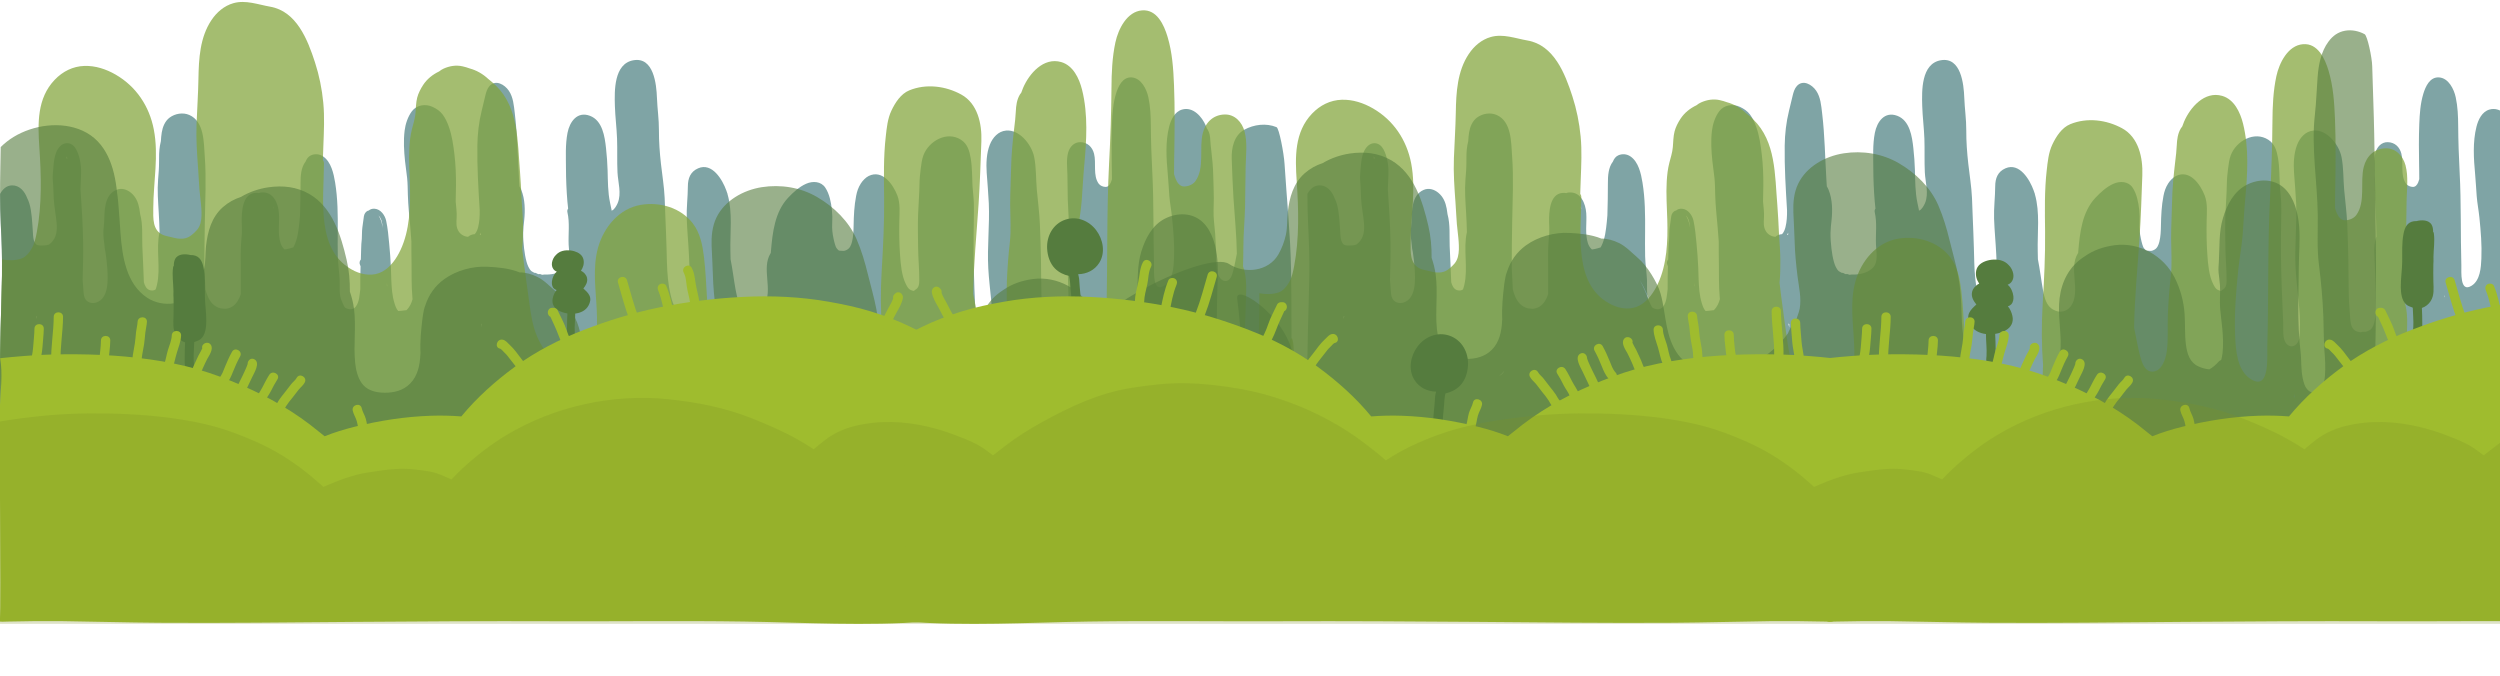 <?xml version="1.0" encoding="utf-8"?>
<!-- Generator: Adobe Illustrator 16.0.0, SVG Export Plug-In . SVG Version: 6.00 Build 0)  -->
<!DOCTYPE svg PUBLIC "-//W3C//DTD SVG 1.1//EN" "http://www.w3.org/Graphics/SVG/1.1/DTD/svg11.dtd">
<svg version="1.1" id="Layer_1" xmlns="http://www.w3.org/2000/svg" xmlns:xlink="http://www.w3.org/1999/xlink" x="0px" y="0px"
	 width="4435px" height="1200px" viewBox="0 0 4435 1200" enable-background="new 0 0 4435 1200" xml:space="preserve" class="scene-svg">
<path class="hills1" fill="#7FA4A5" d="M2291.203,671.319c-0.329-64.355,0.164-128.776-0.907-193.122c-1.043-62.627-7.626-124.98-11.512-187.458
	c-1.162-18.659-9.589-63.284-14.219-65.18c-18.518-7.584-40.048-4.85-57.289,4.625c-18.166,9.983-22.879,32.392-22.196,51.599
	c0.822,23.075,1.571,46.226,3.075,69.271c2.151,32.925,5.492,65.974,6.005,99.027c-2.219,10.306-3.823,20.686-6.533,30.896
	c-1.933,7.285-5.136,18.331-14.415,17.552c-9.875-0.831-13.952-14.031-15.079-22.253c-1.794-13.096-0.658-26.719-1.171-39.922
	c-0.561-14.39-1.657-28.708-3.285-43.018c-1.561-13.729-0.438-27.565-0.373-41.343c0.064-13.541-0.799-27.081-1.016-40.618
	c-0.238-14.814-1.771-29.903-3.489-44.611c-0.704-6.024-1.445-11.705-1.703-17.766c-0.278-6.536-1.131-13.215-4.573-18.896
	c-0.448-0.737-0.94-1.386-1.462-1.963c-0.591-1.714-1.221-3.425-1.939-5.124c-6.696-15.853-22.675-34.302-42.118-28.648
	c-13.204,3.839-19.823,17.971-22.967,30.419c-6.848,27.123-4.964,56.522-2.399,84.165c1.194,12.863,1.767,25.769,2.77,38.648
	c1.008,12.977,3.557,25.711,4.855,38.628c2.425,24.08,4.485,48.116,3.47,72.341c-0.682,16.23-2.112,38.634-17.167,48.199
	c-21.48,13.649-18.059-25.062-18.367-35.939c-1.558-55.109-0.141-110.253-3.044-165.326c-1.447-27.437-2.405-54.883-2.593-82.354
	c-0.116-17.039-0.76-33.941-4.375-50.639c-3.097-14.307-12.612-33.879-29.399-35.171c-16.43-1.263-24.178,16.073-28.12,29.211
	c-5.208,17.349-6.396,35.467-7.113,53.496c-0.972,24.452-0.729,48.957-0.309,73.43c-0.06,0.984-0.035,1.967,0.052,2.947
	c0.038,2.119,0.074,4.236,0.113,6.353c0.093,5.015,0.12,10.03,0.122,15.047c-0.536,2.146-1.209,4.195-1.992,5.966
	c-2.019,4.567-4.94,7.859-9.271,7.814c-4.33-0.043-9.529-2.087-12.154-5.673c-10.678-14.583-4.031-36.676-8.316-53.278
	c-3.109-12.043-11.762-20.22-24.285-20.464c-11.162-0.22-19.092,8.606-21.788,18.819c-3.237,12.273-1.52,25.726-1.194,38.293
	c0.386,14.828,0.292,29.659,0.643,44.486c0.357,15.148,1.874,30.1,1.883,45.262c0.005,6.93,0.174,13.837,0.369,20.748
	c-1.658,4.458-2.592,9.391-3.131,14.698c-0.869,8.541-0.119,17.885,0.111,26.479c0.27,10.081,0.545,20.183,1.019,30.257
	c0.923,19.658,1.207,39.455,1.003,59.122c-0.066,6.233-0.703,12.052-1.812,18.151c-0.98,5.396-3.443,13.281-8.158,16.706
	c-1.54,1.118-5.75,2.955-7.611,3.368c-1.898,0.42-4.006-0.272-5.979,0.096c-1.672,0.314-2.465,0.968-4.161,0.761
	c-6.74-0.83-11.969-3.545-14.733-9.712c-3.57-7.959-2.958-17.519-3.813-26.236c-1.046-10.647-1.558-21.531-1.786-32.235
	c-0.428-20.233-0.393-40.473-0.74-60.707c-0.359-20.947-1.07-41.822-1.924-62.746c-0.832-20.384-3.618-40.824-5.428-61.146
	c-1.731-19.465-0.904-38.723-4.664-57.969c-2.372-12.141-9.943-24.994-18.719-33.706c-8.449-8.385-19.33-14.396-31.16-13.347
	c-13.977,1.238-23.808,12.363-28.859,25.147c-6.001,15.181-6.625,33.446-5.541,49.541c1.221,18.13,2.949,36.202,3.753,54.374
	c1.705,38.48-3.061,76.728-0.933,115.199c2.083,37.641,9.302,75.867,7.274,113.577c-0.398,7.414-0.177,14.566-5.218,20.354
	c-3.607,4.145-8.994,6.159-14.417,3.243c-5.584-3.003-8.305-10.204-9.062-16.11c-1.058-8.25-0.3-16.883-0.675-25.19
	c-1.81-40.224-3.595-80.524-3.98-120.821c-0.197-20.623,0.131-41.162,0.452-61.778c0.146-9.381,0.219-18.713,0.041-28.094
	c-0.197-10.357-1.837-20.558-2.391-30.883c-0.89-16.609-0.414-32.979-3.198-49.4c-2.197-12.957-5.517-25.239-17.114-32.775
	c-24.993-16.242-57.195,2.114-66.762,27.412c-2.704,7.15-3.877,16.166-4.799,23.75c-1.072,8.818-2.052,17.785-2.167,26.672
	c-0.236,18.357-1.875,36.613-2.516,54.958c-0.675,19.227-0.186,38.654,0.011,57.894c0.201,19.681,2.26,39.376,2.108,59.025
	c-0.053,6.955-0.857,12.921-7.271,16.473c-1.95,1.079-0.838,1.786-3.142,1.87c-0.898,0.033-4.793-1.627-5.667-2.046
	c-3.214-1.534-5.706-6.155-7.392-9.41c-7.921-15.283-9.466-35.912-10.676-52.745c-1.429-19.889-1.625-39.835-1.25-59.78
	c0.28-14.833,1.993-31.035-3.453-45.191c-7.693-19.997-26.564-46.633-50.918-34.704c-5.193,2.545-10.726,8.297-13.787,13.139
	c-4.643,7.344-6.825,13.745-8.471,22.25c-3.379,17.465-4.187,35.009-4.473,52.823c-0.152,9.418-0.532,19.523-2.857,28.693
	c-1.405,5.535-3.738,11.193-8.691,13.839c-3.662,1.954-5.251,2.463-9.159,1.99c-5.015-0.608-4.864,0.89-8.178-3.066
	c-2.422-2.892-2.852-4.078-4.045-7.932c-1.121-3.62-1.929-7.21-2.733-10.968c-1.908-8.921-2.859-17.426-2.313-26.579
	c0.48-8.044,0.293-16.335-0.579-24.345c-1.434-13.163-4.293-27.961-11.633-39.07c-7.513-11.369-22.118-12.252-34.027-6.985
	c-12.24,5.416-22.983,15.234-32.028,24.896c-23.49,25.093-27.606,61.526-30.378,94.49c-0.094,1.118-0.17,2.238-0.256,3.359
	c-0.163,0.249-0.333,0.494-0.491,0.749c-8.311,13.435-7.075,29.416-5.854,44.731c1.286,16.137,3.49,36.557-7.425,50.072
	c-3.262,4.039-8.47,7.428-13.417,8.243c-6.352,1.052-10.565,0.006-16.269-2.84c-13.138-6.554-16.457-21.834-18.946-35.425
	c-3.311-18.085-5.377-36.341-8.98-54.383c-0.086-4.561-0.189-9.122-0.302-13.68c-0.825-33.12,4.31-69.3-5.081-101.696
	c-0.11-1.091-0.43-2.087-0.912-2.974c-0.39-1.217-0.795-2.429-1.229-3.633c-6.913-19.179-25.207-50.094-49.987-39.339
	c-13.839,6.005-18.198,17.841-18.253,32.081c-0.075,19.221-2.654,38.191-1.994,57.455c0.726,21.139,2.866,42.196,3.852,63.32
	c0.684,14.657,0.99,28.918,2.729,43.488c1.53,12.817,3.54,26.688,0.273,39.374c-1.983,7.701-8.175,16.338-16.85,16.971
	c-12.083,0.883-16.451-19.356-18.573-28.055c-4.569-18.724-5.931-38.199-6.571-57.411c-0.595-17.842-0.757-35.559-1.644-53.398
	c-1.015-20.409-1.434-40.845-2.399-61.256c-0.958-20.257-4.302-40.28-6.556-60.422c-2.212-19.766-3.708-39.637-3.594-59.535
	c0.111-19.426-2.813-38.384-3.525-57.712c-0.89-24.168-5.789-72.694-41.559-66.592c-35.025,5.974-33.841,54.323-33.07,80.804
	c0.566,19.479,3.161,38.821,3.862,58.291c0.719,19.952-0.187,39.931,0.782,59.881c0.849,17.462,7.494,37.516,0.327,54.474
	c-1.638,3.877-5.833,11.676-10.075,13.092c-0.329,0.109-0.568,0.209-0.746,0.3c0.099-0.223,0.146-0.559,0.026-1.039
	c-1.05-4.226-1.796-8.674-2.709-12.977c-4.014-18.884-3.836-38.45-4.382-57.675c-0.372-13.076-1.403-26.164-2.802-39.169
	c-2.222-20.632-6.281-49.117-28.663-57.461c-22.49-8.383-35.817,10.584-39.65,30.37c-4.042,20.856-2.786,42.05-2.732,63.157
	c0.049,19.486,0.915,39.017,2.51,58.438c0.347,4.219,0.818,8.467,1.335,12.729c-1.27,1.624-1.895,3.791-1.303,6.36
	c4.396,19.053,1.39,38.286,2.191,57.579c0.528,12.718,4.534,30.597-5.23,40.797c-7.299,7.624-18.954,11.348-29.072,12.017
	c-3.238,0.215-5.257,0.377-8.466,0.131c-1.402-0.107-2.958,0.671-4.236,0.513c-1.308-0.165-2.26-1.119-3.57-1.325
	c-1.216-0.195-2.32,0.416-3.499,0.104c-1.407-0.375-2.872-1.555-4.268-2.097c-0.973-0.381-1.676,0.156-2.644-0.258
	c-0.789-0.338-4.252-2.269-4.83-2.745c-4.402-3.631-7.35-11.222-8.86-16.763c-2.064-7.57-3.413-15.583-4.314-23.366
	c-1.102-9.53-1.812-18.456-1.665-28.085c0.113-7.351,1.006-14.758,1.792-22.003c1.908-17.6,1.602-37.458-5.132-53.963
	c-0.896-2.195-1.968-4.378-3.233-6.437c-0.215-3.352-0.432-6.704-0.64-10.057c-2.491-40.034-2.892-79.968-7.686-119.82
	c-1.615-13.423-2.678-28.15-10.479-39.655c-7.377-10.88-23.282-20.457-34.238-8.522c-4.242,4.62-6.125,11.227-7.545,17.189
	c-2.136,8.958-4.273,17.959-6.48,26.919c-5.004,20.304-7.333,40.936-7.633,61.823c-0.55,38.312,1.83,76.384,4.153,114.574
	c0.137,10.175-0.389,20.361-2.771,29.949c-1.112,4.48-2.913,9.098-6.05,12.433c-4.43,0.33-8.716,1.846-11.808,4.717
	c-6.461-0.267-13.031-4.036-16.44-9.229c-5.189-7.899-4.33-15.987-3.817-24.964c0.545-9.541-0.986-19.06-1.707-28.599
	c0.312-9.497,0.514-18.992,0.552-28.483c0.072-18.253-0.594-36.738-2.776-54.874c-1.988-16.518-4.202-32.9-9.767-48.653
	c-2.809-7.948-6.011-15.184-11.02-21.976c-4.656-6.312-11.034-10.504-18.067-13.767c-12.498-5.797-28.111-3.463-36.625,7.805
	c-7.118,9.418-11.479,22.643-12.904,34.296c-2.227,18.203-1.143,36.147,0.74,54.335c1.033,9.973,2.689,19.873,3.712,29.846
	c1.015,9.888,1.004,19.728,1.277,29.648c0.533,19.335,2.646,38.577,4.357,57.832c0.742,8.331,1.361,16.667,1.923,25.008
	c-0.172,13.62,0.169,27.305,0.286,40.859c0.164,18.873-0.271,37.752,1.35,56.581c0.144,1.672,0.265,3.344,0.378,5.014
	c-0.938,3.497-2.164,6.877-3.813,10.047c-1.382,2.652-3.872,6.476-6.925,9.412c-1.464,0.175-2.928,0.349-4.389,0.521
	c-2.608,0.31-6.504,0.863-10.194,0.975c-3.44-3.495-5.372-9.476-6.612-13.489c-2.169-7.018-3.593-14.293-4.367-21.6
	c-1.458-13.781-1.565-27.779-2.053-41.621c-0.512-14.549-1.807-28.861-3.108-43.341c-1.189-13.227-2.534-26.967-5.292-39.97
	c-2.053-9.673-9.622-20.636-20.441-21.423c-4.455-0.322-7.838,0.92-10.447,3.151c-1.37,0.282-2.685,0.766-3.763,1.624
	c-4.072,3.251-4.818,7.211-5.328,11.943c-0.804,7.463-2.351,14.87-2.797,22.31c-0.291,4.831-0.417,9.667-0.445,14.507
	c-1.55,11.96-1.062,24.438-1.664,36.155c-0.007,0.123-0.01,0.246-0.018,0.372c-2.138,2.403-3.122,5.96-1.464,9.697
	c0.309,0.695,0.602,1.396,0.883,2.1c0.027,0.09,0.05,0.183,0.077,0.273c-0.467,13.542-0.59,27.11-0.505,40.662
	c-1.454,10.354-1.549,22.391-8.049,30.896c-4.878,6.383-12.759,5.591-18.95,1.819c-2.639-3.209-3.822-7.264-5.68-11.114
	c-5.528-11.457-3.397-25.619-3.967-37.938c-0.651-14.1-2.954-28.124-3.279-42.22c-0.34-14.676-0.177-29.351-0.062-44.025
	c0.223-28.992,0.052-58.039-4.651-86.717c-2.603-15.872-7.03-36.466-21.229-46.21c-6.449-4.426-14.528-5.181-21.725-1.978
	c-4.741,2.111-7.614,6.372-9.515,11.103c-8.043,10.345-8.947,25.192-8.876,38.367c0.103,18.977-0.422,37.992-0.913,56.999
	c-0.294,3.939-0.629,7.876-1.044,11.81c-1.482,14.071-3.1,29.836-9.608,42.632c-0.39,0.767-0.834,1.594-1.332,2.421
	c-1.981,0.636-3.983,1.208-5.97,1.756c-3.093,0.851-6.263,1.627-9.466,1.954c-3.418-2.864-5.908-7.453-7.091-11.027
	c-5.557-16.803-1.736-36.083-2.981-53.437c-1.245-17.335-9.667-38.326-30.803-36.721c-1.749,0.133-3.273,0.551-4.613,1.177
	c-2.026-0.388-4.144-0.544-6.363-0.405c-23.443,1.468-24.406,34.759-24.131,51.884c0.104,6.417,0.646,12.698,0.282,19.141
	c-0.373,6.596-1.079,13.168-1.501,19.757c-0.888,13.857-0.487,27.857-0.437,41.741c0.057,15.721,0.035,31.441,0.004,47.162
	c-2.984,8.984-7.583,17.237-15.196,22.056c-3.891,2.463-8.244,3.695-12.639,3.893c-0.252-0.024-0.504-0.045-0.757-0.069
	c-2.35-0.201-4.738-0.401-7.115-0.671c-5.472-1.294-10.61-4.148-14.552-8.262c-6.604-6.89-10.192-16.3-12.543-25.644
	c-0.058-1.507-0.112-3.014-0.177-4.521c-0.483-11.121-1.062-22.235-1.658-33.348c-0.015-26.664,0.336-53.343,0.783-79.977
	c0.66-39.374,2.814-78.786-0.106-118.121c-1.815-24.444-0.691-61.558-27.436-73.303c-11.333-4.977-25.249-2.459-34.865,4.654
	c-8.217,6.078-12.404,16.497-13.999,26.347c-0.827,5.112-1.293,10.248-1.549,15.397c-0.718,2.947-1.264,5.613-1.635,7.796
	c-1.683,9.87-1.692,19.822-1.632,29.801c0.063,10.268-0.836,20.214-1.665,30.422c-1.604,19.774-0.017,39.125,1.134,58.849
	c0.674,11.53,1.223,23.062,1.451,34.6c-6.959,30.42,2.572,63.404-4.67,93.824c-0.613,2.574-1.365,5.229-2.321,7.821
	c-2.715,1.858-5.854,2.463-9.787,1.438c-6.359-1.655-9.29-7.704-11.059-14.252c-0.529-21.21-1.918-42.388-2.71-63.586
	c-0.705-18.888,1.198-38.585-3.834-56.975c-0.386-3.325-0.863-6.646-1.479-9.962c-2.05-11.052-5.938-20.715-14.8-28.081
	c-7.288-6.056-16.911-9.076-25.98-5.183c-22.007,9.45-20.823,37.858-21.643,57.609c-0.254,6.143-1.343,12.205-1.36,18.369
	c-0.02,7.115,0.807,14.21,1.799,21.238c0.271,4.522,0.825,9.086,1.946,13.425c1.397,9.697,2.682,19.386,3.265,29.209
	c1.116,18.783,3.075,52.816-19.758,60.054c-7.7,2.438-16.594-0.09-20.18-7.726c-2.381-5.073-2.239-10.851-2.723-16.347
	c-0.473-5.355-0.861-10.719-1.219-16.086c0.573-22.134,1.273-44.262,0.896-66.41c-0.537-31.557-2.467-63.055-4.712-94.528
	c0.179-8.008,0.516-16.031,0.97-24.082c0.776-13.765-0.988-29.222-6.388-41.971c-2.493-5.887-6.146-11.886-12.312-14.396
	c-6.202-2.528-12.908-0.805-17.709,3.718c-12.596,11.859-11.875,33.9-13.519,49.769c-0.685,6.622,0.146,13.451,0.607,20.072
	c0.542,7.781,0.578,15.557,0.976,23.338c0.745,14.555,3.881,28.846,5.116,43.344c1.104,12.968,0.087,25.894-9.812,35.393
	c-1.107,1.064-2.366,2.112-3.727,3.077c-2.693,0.957-5.621,1.499-8.739,1.564c-3.76,0.078-8.502,0.458-11.71-0.65
	c-0.899-0.312-1.918-0.971-2.968-1.795c-1.561-1.933-2.732-4.199-3.4-6.509c-1.606-5.562-1.562-11.978-1.998-17.731
	c-0.604-7.989-0.939-16.001-1.803-23.969c-0.881-8.126-1.895-16.275-4.331-24.108c-1.013-3.258-2.288-6.433-3.828-9.387
	c-4.419-11.993-13.648-22.836-26.958-22.466c-9.919,0.274-16.503,6.869-21.03,15.138c0.018,17.442,0.323,34.881,1.163,52.306
	c1.496,31.066,2.792,61.923,2.216,93.044c-1.145,61.771-4.05,123.343-3.381,185.153c0.318,29.302,0.89,58.599,1.6,87.893
	c0.486,3.983,1,7.956,1.558,11.912c1.779,12.596,4.298,24.336,10.439,35.631c3.226,5.934,7.309,11.102,12.535,14.39
	c0.578,9.005,0.997,18.004,1.301,26.998c2.964-0.082,5.931-0.167,8.895-0.245c39.02-1.032,78.04-0.771,117.065-0.265
	c80.044,1.035,160.068,3.431,240.119,3.994c161.302,1.136,322.657-0.99,483.954-2.171c162.254-1.188,324.515-2.261,486.775-1.59
	c157.925,0.654,315.747,4.703,473.644,7.12c150.344,2.302,301.028,2.105,451.018-9.624c0.617-19.921,1.492-39.838,2.386-59.75
	C2291.515,749.633,2291.403,710.476,2291.203,671.319z M63.972,565.968c-0.055-1.492-0.113-2.984-0.168-4.477
	c0.761-0.132,1.51-0.381,2.226-0.764C65.231,562.432,64.553,564.207,63.972,565.968z M101.585,312.226
	c0.057-3.2,0.189-6.395,0.404-9.582C101.962,305.834,101.762,309.033,101.585,312.226z M117.618,281.068
	c0.009-1.133,0.057-2.274,0.213-3.333c0.012-0.075,0.056-0.223,0.111-0.394c0.629,1.019,1.226,2.32,1.679,3.344
	c0.074,0.169,0.134,0.348,0.205,0.519C119.096,281.058,118.353,281.005,117.618,281.068z M340.12,666.801
	c3.385-2.481,6.308-5.403,8.858-8.637c0.069,0.072,0.145,0.135,0.216,0.203C347.318,662.557,344.339,665.479,340.12,666.801z
	 M485,368.089c-0.034-0.81-0.071-1.627-0.118-2.448c0.521,1.756,0.926,3.564,1.228,5.398
	C485.77,370.056,485.395,369.072,485,368.089z M678.756,402.469c-0.953-5.362-2.411-10.664-4.691-15.581
	c-0.666-1.438-1.514-3.024-2.502-4.583c5.366,5.336,6.375,12.873,7.294,20.125c0.1,0.791,0.189,1.583,0.286,2.37
	C679.01,404.023,678.893,403.242,678.756,402.469z M686.43,507.119c0-1.717,0.002-3.434-0.001-5.154
	c0.1,1.906,0.222,3.809,0.358,5.708C686.668,507.491,686.551,507.305,686.43,507.119z M852.767,416.91
	c-0.524-0.204-1.05-0.402-1.6-0.566c0.683-1.105,1.317-2.241,1.879-3.414C852.931,414.258,852.858,415.582,852.767,416.91z
	 M854.847,580.994c-0.466-2.401-0.967-4.792-1.542-7.168c0.516,0.53,1.096,0.979,1.711,1.372
	C854.95,577.13,854.904,579.06,854.847,580.994z M903.334,821.76c-0.597,3.443-1.636,8.114-3.234,11.201
	c-0.434,0.836-2.669,3.252-1.854,3.061c-0.44,0.102-0.915,0.014-1.41-0.217c3.038-5.001,4.709-11.333,5.914-16.418
	c0.787-3.327,1.474-6.672,2.114-10.028C904.519,813.494,904.051,817.618,903.334,821.76z M2017.505,527.515
	c-0.144-1.459-0.275-2.919-0.38-4.381c0.273,1.097,0.545,2.196,0.831,3.297C2017.79,526.777,2017.64,527.14,2017.505,527.515z"/>
<path class="hills1" fill="#7FA4A5" d="M4610.436,671.319c-0.329-64.355,0.164-128.776-0.907-193.122c-1.043-62.627-7.626-124.98-11.512-187.458
	c-1.162-18.659-9.589-63.284-14.219-65.18c-18.518-7.584-40.048-4.85-57.289,4.625c-18.166,9.983-22.879,32.392-22.196,51.599
	c0.822,23.075,1.57,46.226,3.075,69.271c2.151,32.925,5.492,65.974,6.005,99.027c-2.219,10.306-3.823,20.686-6.533,30.896
	c-1.933,7.285-5.136,18.331-14.415,17.552c-9.875-0.831-13.952-14.031-15.079-22.253c-1.794-13.096-0.657-26.719-1.171-39.922
	c-0.561-14.39-1.657-28.708-3.284-43.018c-1.562-13.729-0.439-27.565-0.373-41.343c0.064-13.541-0.799-27.081-1.016-40.618
	c-0.238-14.814-1.771-29.903-3.49-44.611c-0.703-6.024-1.444-11.705-1.702-17.766c-0.278-6.536-1.131-13.215-4.573-18.896
	c-0.447-0.737-0.939-1.386-1.461-1.963c-0.592-1.714-1.222-3.425-1.939-5.124c-6.696-15.853-22.675-34.302-42.118-28.648
	c-13.204,3.839-19.823,17.971-22.967,30.419c-6.848,27.123-4.964,56.522-2.399,84.165c1.194,12.863,1.767,25.769,2.77,38.648
	c1.008,12.977,3.557,25.711,4.855,38.628c2.425,24.08,4.484,48.116,3.471,72.341c-0.682,16.23-2.112,38.634-17.168,48.199
	c-21.48,13.649-18.059-25.062-18.367-35.939c-1.557-55.109-0.141-110.253-3.044-165.326c-1.446-27.437-2.405-54.883-2.593-82.354
	c-0.116-17.039-0.76-33.941-4.375-50.639c-3.098-14.307-12.613-33.879-29.4-35.171c-16.43-1.263-24.178,16.073-28.119,29.211
	c-5.207,17.349-6.396,35.467-7.113,53.496c-0.973,24.452-0.729,48.957-0.309,73.43c-0.061,0.984-0.035,1.967,0.053,2.947
	c0.037,2.119,0.073,4.236,0.112,6.353c0.093,5.015,0.12,10.03,0.122,15.047c-0.536,2.146-1.21,4.195-1.992,5.966
	c-2.02,4.567-4.94,7.859-9.271,7.814c-4.33-0.043-9.529-2.087-12.154-5.673c-10.678-14.583-4.031-36.676-8.316-53.278
	c-3.108-12.043-11.762-20.22-24.285-20.464c-11.161-0.22-19.092,8.606-21.787,18.819c-3.237,12.273-1.52,25.726-1.194,38.293
	c0.386,14.828,0.292,29.659,0.644,44.486c0.357,15.148,1.873,30.1,1.883,45.262c0.004,6.93,0.174,13.837,0.368,20.748
	c-1.658,4.458-2.592,9.391-3.132,14.698c-0.869,8.541-0.119,17.885,0.111,26.479c0.27,10.081,0.545,20.183,1.02,30.257
	c0.923,19.658,1.207,39.455,1.003,59.122c-0.065,6.233-0.703,12.052-1.812,18.151c-0.979,5.396-3.443,13.281-8.157,16.706
	c-1.54,1.118-5.751,2.955-7.611,3.368c-1.898,0.42-4.007-0.272-5.98,0.096c-1.672,0.314-2.465,0.968-4.16,0.761
	c-6.74-0.83-11.969-3.545-14.734-9.712c-3.569-7.959-2.957-17.519-3.812-26.236c-1.046-10.647-1.559-21.531-1.786-32.235
	c-0.429-20.233-0.393-40.473-0.739-60.707c-0.359-20.947-1.07-41.822-1.924-62.746c-0.832-20.384-3.618-40.824-5.428-61.146
	c-1.732-19.465-0.904-38.723-4.664-57.969c-2.372-12.141-9.943-24.994-18.719-33.706c-8.449-8.385-19.33-14.396-31.16-13.347
	c-13.977,1.238-23.809,12.363-28.859,25.147c-6.001,15.181-6.625,33.446-5.541,49.541c1.222,18.13,2.949,36.202,3.754,54.374
	c1.705,38.48-3.061,76.728-0.933,115.199c2.083,37.641,9.302,75.867,7.274,113.577c-0.398,7.414-0.177,14.566-5.219,20.354
	c-3.607,4.145-8.994,6.159-14.417,3.243c-5.584-3.003-8.306-10.204-9.062-16.11c-1.058-8.25-0.301-16.883-0.676-25.19
	c-1.81-40.224-3.594-80.524-3.98-120.821c-0.197-20.623,0.131-41.162,0.452-61.778c0.146-9.381,0.219-18.713,0.04-28.094
	c-0.196-10.357-1.837-20.558-2.391-30.883c-0.889-16.609-0.413-32.979-3.197-49.4c-2.197-12.957-5.517-25.239-17.113-32.775
	c-24.994-16.242-57.195,2.114-66.762,27.412c-2.704,7.15-3.877,16.166-4.8,23.75c-1.072,8.818-2.052,17.785-2.167,26.672
	c-0.236,18.357-1.875,36.613-2.516,54.958c-0.676,19.227-0.186,38.654,0.01,57.894c0.201,19.681,2.261,39.376,2.108,59.025
	c-0.054,6.955-0.857,12.921-7.271,16.473c-1.95,1.079-0.838,1.786-3.142,1.87c-0.898,0.033-4.794-1.627-5.668-2.046
	c-3.213-1.534-5.705-6.155-7.392-9.41c-7.921-15.283-9.466-35.912-10.676-52.745c-1.429-19.889-1.625-39.835-1.25-59.78
	c0.28-14.833,1.993-31.035-3.453-45.191c-7.692-19.997-26.563-46.633-50.918-34.704c-5.192,2.545-10.726,8.297-13.786,13.139
	c-4.643,7.344-6.826,13.745-8.472,22.25c-3.379,17.465-4.187,35.009-4.474,52.823c-0.152,9.418-0.531,19.523-2.856,28.693
	c-1.405,5.535-3.737,11.193-8.691,13.839c-3.661,1.954-5.251,2.463-9.159,1.99c-5.016-0.608-4.864,0.89-8.178-3.066
	c-2.422-2.892-2.852-4.078-4.045-7.932c-1.121-3.62-1.93-7.21-2.733-10.968c-1.908-8.921-2.858-17.426-2.313-26.579
	c0.48-8.044,0.293-16.335-0.578-24.345c-1.434-13.163-4.293-27.961-11.633-39.07c-7.513-11.369-22.118-12.252-34.027-6.985
	c-12.24,5.416-22.982,15.234-32.028,24.896c-23.49,25.093-27.606,61.526-30.378,94.49c-0.095,1.118-0.17,2.238-0.256,3.359
	c-0.164,0.249-0.334,0.494-0.492,0.749c-8.311,13.435-7.074,29.416-5.854,44.731c1.285,16.137,3.49,36.557-7.426,50.072
	c-3.262,4.039-8.469,7.428-13.416,8.243c-6.352,1.052-10.565,0.006-16.269-2.84c-13.138-6.554-16.456-21.834-18.946-35.425
	c-3.311-18.085-5.377-36.341-8.98-54.383c-0.086-4.561-0.188-9.122-0.301-13.68c-0.825-33.12,4.309-69.3-5.082-101.696
	c-0.109-1.091-0.43-2.087-0.911-2.974c-0.39-1.217-0.795-2.429-1.229-3.633c-6.913-19.179-25.207-50.094-49.986-39.339
	c-13.84,6.005-18.198,17.841-18.254,32.081c-0.074,19.221-2.654,38.191-1.994,57.455c0.726,21.139,2.866,42.196,3.852,63.32
	c0.685,14.657,0.99,28.918,2.729,43.488c1.53,12.817,3.54,26.688,0.273,39.374c-1.982,7.701-8.174,16.338-16.85,16.971
	c-12.083,0.883-16.45-19.356-18.572-28.055c-4.57-18.724-5.932-38.199-6.572-57.411c-0.595-17.842-0.756-35.559-1.643-53.398
	c-1.016-20.409-1.435-40.845-2.399-61.256c-0.958-20.257-4.302-40.28-6.556-60.422c-2.213-19.766-3.709-39.637-3.595-59.535
	c0.11-19.426-2.813-38.384-3.525-57.712c-0.89-24.168-5.789-72.694-41.559-66.592c-35.024,5.974-33.841,54.323-33.07,80.804
	c0.565,19.479,3.161,38.821,3.862,58.291c0.719,19.952-0.187,39.931,0.782,59.881c0.849,17.462,7.494,37.516,0.327,54.474
	c-1.639,3.877-5.834,11.676-10.075,13.092c-0.329,0.109-0.567,0.209-0.745,0.3c0.099-0.223,0.146-0.559,0.025-1.039
	c-1.049-4.226-1.795-8.674-2.709-12.977c-4.014-18.884-3.836-38.45-4.383-57.675c-0.371-13.076-1.402-26.164-2.802-39.169
	c-2.222-20.632-6.281-49.117-28.663-57.461c-22.49-8.383-35.816,10.584-39.649,30.37c-4.042,20.856-2.786,42.05-2.732,63.157
	c0.049,19.486,0.915,39.017,2.511,58.438c0.347,4.219,0.818,8.467,1.334,12.729c-1.27,1.624-1.895,3.791-1.303,6.36
	c4.396,19.053,1.391,38.286,2.191,57.579c0.529,12.718,4.534,30.597-5.23,40.797c-7.299,7.624-18.953,11.348-29.071,12.017
	c-3.237,0.215-5.257,0.377-8.466,0.131c-1.402-0.107-2.958,0.671-4.236,0.513c-1.309-0.165-2.261-1.119-3.57-1.325
	c-1.217-0.195-2.32,0.416-3.499,0.104c-1.407-0.375-2.872-1.555-4.269-2.097c-0.973-0.381-1.676,0.156-2.643-0.258
	c-0.789-0.338-4.253-2.269-4.83-2.745c-4.402-3.631-7.35-11.222-8.859-16.763c-2.064-7.57-3.414-15.583-4.314-23.366
	c-1.102-9.53-1.812-18.456-1.665-28.085c0.113-7.351,1.006-14.758,1.792-22.003c1.907-17.6,1.602-37.458-5.133-53.963
	c-0.896-2.195-1.969-4.378-3.232-6.437c-0.216-3.352-0.432-6.704-0.641-10.057c-2.49-40.034-2.892-79.968-7.686-119.82
	c-1.615-13.423-2.679-28.15-10.479-39.655c-7.377-10.88-23.282-20.457-34.237-8.522c-4.242,4.62-6.125,11.227-7.546,17.189
	c-2.136,8.958-4.272,17.959-6.48,26.919c-5.004,20.304-7.333,40.936-7.634,61.823c-0.549,38.312,1.83,76.384,4.154,114.574
	c0.137,10.175-0.39,20.361-2.771,29.949c-1.111,4.48-2.912,9.098-6.049,12.433c-4.43,0.33-8.717,1.846-11.809,4.717
	c-6.461-0.267-13.031-4.036-16.44-9.229c-5.188-7.899-4.329-15.987-3.817-24.964c0.545-9.541-0.985-19.06-1.706-28.599
	c0.312-9.497,0.515-18.992,0.552-28.483c0.072-18.253-0.594-36.738-2.775-54.874c-1.988-16.518-4.201-32.9-9.768-48.653
	c-2.809-7.948-6.01-15.184-11.02-21.976c-4.655-6.312-11.033-10.504-18.066-13.767c-12.498-5.797-28.111-3.463-36.626,7.805
	c-7.118,9.418-11.479,22.643-12.903,34.296c-2.228,18.203-1.144,36.147,0.739,54.335c1.033,9.973,2.689,19.873,3.712,29.846
	c1.015,9.888,1.004,19.728,1.277,29.648c0.533,19.335,2.646,38.577,4.357,57.832c0.741,8.331,1.36,16.667,1.923,25.008
	c-0.173,13.62,0.169,27.305,0.286,40.859c0.164,18.873-0.271,37.752,1.35,56.581c0.144,1.672,0.266,3.344,0.378,5.014
	c-0.938,3.497-2.164,6.877-3.813,10.047c-1.381,2.652-3.871,6.476-6.924,9.412c-1.465,0.175-2.929,0.349-4.389,0.521
	c-2.609,0.31-6.504,0.863-10.195,0.975c-3.439-3.495-5.371-9.476-6.611-13.489c-2.17-7.018-3.593-14.293-4.367-21.6
	c-1.458-13.781-1.565-27.779-2.053-41.621c-0.512-14.549-1.807-28.861-3.107-43.341c-1.189-13.227-2.535-26.967-5.293-39.97
	c-2.053-9.673-9.621-20.636-20.44-21.423c-4.454-0.322-7.839,0.92-10.447,3.151c-1.37,0.282-2.685,0.766-3.763,1.624
	c-4.072,3.251-4.818,7.211-5.328,11.943c-0.803,7.463-2.35,14.87-2.797,22.31c-0.291,4.831-0.417,9.667-0.445,14.507
	c-1.55,11.96-1.062,24.438-1.664,36.155c-0.007,0.123-0.01,0.246-0.018,0.372c-2.138,2.403-3.122,5.96-1.465,9.697
	c0.309,0.695,0.603,1.396,0.884,2.1c0.027,0.09,0.05,0.183,0.077,0.273c-0.467,13.542-0.591,27.11-0.506,40.662
	c-1.454,10.354-1.549,22.391-8.049,30.896c-4.878,6.383-12.76,5.591-18.95,1.819c-2.64-3.209-3.821-7.264-5.68-11.114
	c-5.528-11.457-3.397-25.619-3.967-37.938c-0.651-14.1-2.954-28.124-3.279-42.22c-0.34-14.676-0.177-29.351-0.062-44.025
	c0.223-28.992,0.052-58.039-4.651-86.717c-2.603-15.872-7.029-36.466-21.229-46.21c-6.449-4.426-14.529-5.181-21.725-1.978
	c-4.741,2.111-7.614,6.372-9.516,11.103c-8.043,10.345-8.946,25.192-8.875,38.367c0.103,18.977-0.422,37.992-0.913,56.999
	c-0.294,3.939-0.63,7.876-1.044,11.81c-1.482,14.071-3.1,29.836-9.607,42.632c-0.391,0.767-0.834,1.594-1.332,2.421
	c-1.981,0.636-3.983,1.208-5.97,1.756c-3.093,0.851-6.263,1.627-9.466,1.954c-3.418-2.864-5.908-7.453-7.091-11.027
	c-5.557-16.803-1.735-36.083-2.981-53.437c-1.244-17.335-9.666-38.326-30.803-36.721c-1.749,0.133-3.273,0.551-4.613,1.177
	c-2.025-0.388-4.144-0.544-6.363-0.405c-23.443,1.468-24.406,34.759-24.131,51.884c0.104,6.417,0.646,12.698,0.281,19.141
	c-0.373,6.596-1.078,13.168-1.501,19.757c-0.888,13.857-0.487,27.857-0.437,41.741c0.057,15.721,0.034,31.441,0.004,47.162
	c-2.984,8.984-7.584,17.237-15.197,22.056c-3.891,2.463-8.243,3.695-12.639,3.893c-0.252-0.024-0.504-0.045-0.758-0.069
	c-2.35-0.201-4.737-0.401-7.115-0.671c-5.471-1.294-10.609-4.148-14.552-8.262c-6.604-6.89-10.192-16.3-12.543-25.644
	c-0.058-1.507-0.112-3.014-0.177-4.521c-0.483-11.121-1.062-22.235-1.658-33.348c-0.016-26.664,0.336-53.343,0.783-79.977
	c0.659-39.374,2.813-78.786-0.107-118.121c-1.814-24.444-0.69-61.558-27.436-73.303c-11.332-4.977-25.248-2.459-34.864,4.654
	c-8.218,6.078-12.404,16.497-13.999,26.347c-0.827,5.112-1.293,10.248-1.549,15.397c-0.718,2.947-1.264,5.613-1.635,7.796
	c-1.684,9.87-1.693,19.822-1.633,29.801c0.063,10.268-0.836,20.214-1.664,30.422c-1.604,19.774-0.017,39.125,1.135,58.849
	c0.674,11.53,1.223,23.062,1.45,34.6c-6.959,30.42,2.571,63.404-4.671,93.824c-0.612,2.574-1.365,5.229-2.32,7.821
	c-2.715,1.858-5.854,2.463-9.787,1.438c-6.359-1.655-9.29-7.704-11.059-14.252c-0.529-21.21-1.918-42.388-2.71-63.586
	c-0.705-18.888,1.198-38.585-3.835-56.975c-0.386-3.325-0.862-6.646-1.479-9.962c-2.05-11.052-5.938-20.715-14.8-28.081
	c-7.288-6.056-16.911-9.076-25.98-5.183c-22.007,9.45-20.823,37.858-21.643,57.609c-0.255,6.143-1.343,12.205-1.36,18.369
	c-0.02,7.115,0.807,14.21,1.8,21.238c0.271,4.522,0.825,9.086,1.946,13.425c1.397,9.697,2.682,19.386,3.265,29.209
	c1.116,18.783,3.075,52.816-19.758,60.054c-7.7,2.438-16.594-0.09-20.181-7.726c-2.381-5.073-2.238-10.851-2.723-16.347
	c-0.473-5.355-0.861-10.719-1.219-16.086c0.572-22.134,1.273-44.262,0.896-66.41c-0.537-31.557-2.467-63.055-4.712-94.528
	c0.179-8.008,0.517-16.031,0.97-24.082c0.776-13.765-0.988-29.222-6.388-41.971c-2.493-5.887-6.146-11.886-12.312-14.396
	c-6.202-2.528-12.908-0.805-17.709,3.718c-12.596,11.859-11.875,33.9-13.52,49.769c-0.685,6.622,0.146,13.451,0.607,20.072
	c0.541,7.781,0.578,15.557,0.976,23.338c0.745,14.555,3.882,28.846,5.116,43.344c1.104,12.968,0.087,25.894-9.812,35.393
	c-1.107,1.064-2.366,2.112-3.728,3.077c-2.693,0.957-5.621,1.499-8.738,1.564c-3.76,0.078-8.502,0.458-11.71-0.65
	c-0.899-0.312-1.918-0.971-2.968-1.795c-1.562-1.933-2.732-4.199-3.4-6.509c-1.606-5.562-1.562-11.978-1.998-17.731
	c-0.604-7.989-0.939-16.001-1.803-23.969c-0.882-8.126-1.896-16.275-4.331-24.108c-1.013-3.258-2.288-6.433-3.828-9.387
	c-4.419-11.993-13.647-22.836-26.958-22.466c-9.918,0.274-16.502,6.869-21.029,15.138c0.018,17.442,0.323,34.881,1.162,52.306
	c1.496,31.066,2.793,61.923,2.217,93.044c-1.145,61.771-4.051,123.343-3.381,185.153c0.317,29.302,0.89,58.599,1.6,87.893
	c0.486,3.983,1,7.956,1.559,11.912c1.778,12.596,4.298,24.336,10.438,35.631c3.226,5.934,7.31,11.102,12.535,14.39
	c0.578,9.005,0.997,18.004,1.301,26.998c2.964-0.082,5.931-0.167,8.895-0.245c39.02-1.032,78.04-0.771,117.065-0.265
	c80.044,1.035,160.068,3.431,240.118,3.994c161.302,1.136,322.657-0.99,483.954-2.171c162.254-1.188,324.515-2.261,486.774-1.59
	c157.925,0.654,315.747,4.703,473.644,7.12c150.345,2.302,301.028,2.105,451.019-9.624c0.617-19.921,1.492-39.838,2.386-59.75
	C4610.747,749.633,4610.636,710.476,4610.436,671.319z M2383.205,565.968c-0.055-1.492-0.113-2.984-0.168-4.477
	c0.761-0.132,1.51-0.381,2.226-0.764C2384.463,562.432,2383.785,564.207,2383.205,565.968z M2420.818,312.226
	c0.057-3.2,0.189-6.395,0.404-9.582C2421.194,305.834,2420.994,309.033,2420.818,312.226z M2436.851,281.068
	c0.009-1.133,0.057-2.274,0.214-3.333c0.012-0.075,0.056-0.223,0.111-0.394c0.629,1.019,1.226,2.32,1.679,3.344
	c0.074,0.169,0.134,0.348,0.205,0.519C2438.328,281.058,2437.586,281.005,2436.851,281.068z M2659.353,666.801
	c3.385-2.481,6.308-5.403,8.858-8.637c0.068,0.072,0.145,0.135,0.215,0.203C2666.551,662.557,2663.571,665.479,2659.353,666.801z
	 M2804.232,368.089c-0.033-0.81-0.071-1.627-0.117-2.448c0.521,1.756,0.926,3.564,1.228,5.398
	C2805.002,370.056,2804.627,369.072,2804.232,368.089z M2997.988,402.469c-0.953-5.362-2.411-10.664-4.691-15.581
	c-0.666-1.438-1.514-3.024-2.502-4.583c5.366,5.336,6.375,12.873,7.294,20.125c0.101,0.791,0.189,1.583,0.286,2.37
	C2998.242,404.023,2998.125,403.242,2997.988,402.469z M3005.662,507.119c0.001-1.717,0.002-3.434-0.001-5.154
	c0.1,1.906,0.222,3.809,0.358,5.708C3005.9,507.491,3005.783,507.305,3005.662,507.119z M3172,416.91
	c-0.524-0.204-1.051-0.402-1.6-0.566c0.683-1.105,1.316-2.241,1.879-3.414C3172.163,414.258,3172.091,415.582,3172,416.91z
	 M3174.079,580.994c-0.466-2.401-0.967-4.792-1.542-7.168c0.516,0.53,1.096,0.979,1.711,1.372
	C3174.183,577.13,3174.137,579.06,3174.079,580.994z M3222.566,821.76c-0.597,3.443-1.635,8.114-3.233,11.201
	c-0.434,0.836-2.669,3.252-1.854,3.061c-0.44,0.102-0.915,0.014-1.41-0.217c3.038-5.001,4.71-11.333,5.913-16.418
	c0.787-3.327,1.475-6.672,2.115-10.028C3223.751,813.494,3223.283,817.618,3222.566,821.76z M4336.738,527.515
	c-0.145-1.459-0.275-2.919-0.381-4.381c0.273,1.097,0.545,2.196,0.831,3.297C4337.022,526.777,4336.872,527.14,4336.738,527.515z"/>
<g>
	<path class="hills2" opacity="0.73" fill="#82A53C" d="M1257.594,772.495c0.443-5.229,1.031-10.447,1.3-15.688
		c1.207-23.511,0.271-47.433,0.062-70.971c-0.236-26.668-1.49-53.316-2.325-79.969c-0.811-25.891-0.748-51.714-2.428-77.575
		c-1.564-24.089-2.386-48.065-5.304-72.063c-2.584-21.248-6.62-42.708-19.917-60.031c-21.347-27.806-58.321-38.395-91.998-32.811
		c-38.623,6.404-66.025,39.835-76.088,76.063c-10.158,36.576-3.669,75.255-2.214,112.472c1.227,31.395,2.029,74.834-31.986,89.66
		c-12.764,5.563-27.825,5.75-40.085-1.269c-15.395-8.815-26.945-27.361-33.753-43.233c-7.828-18.251-10.916-38.409-13.585-57.954
		c-3.336-24.425-6.869-48.83-9.99-73.283c-1.03-8.07-2.003-16.151-2.946-24.234c1.359-13.25,1.511-26.743,1.463-40.27
		c-0.055-15.731-1.6-31.349-2.455-47.071c-0.918-16.875-1.478-33.814-2.916-50.651c-4.501-52.675-2.223-112.559-42.772-151.764
		c-4.338-4.194-8.83-8.131-13.486-11.76c-9.632-9.044-20.917-15.381-32.999-18.687c-4.149-1.516-8.413-2.787-12.805-3.772
		c-11.478-2.578-23.041-0.562-33.491,4.158c-2.807,1.269-5.435,2.967-7.895,4.958c-11.305,5.39-21.309,13.278-28.271,23.88
		c-4.443,6.767-8.63,14.789-10.614,22.628c-2.311,9.135-2.254,18.687-3.078,28.017c-0.834,9.438-3.896,18.585-6.214,27.731
		c-2.751,10.855-3.924,21.583-4.583,32.725c-1.351,22.841,0.365,45.694,1.001,68.527c1.038,37.265-0.508,78.597-16.597,112.993
		c-7.042,15.055-17.496,30.556-32.454,38.659c-15.201,8.235-33.738,6.24-48.92-0.997c-70.074-33.394-54.674-127.698-54.543-190.666
		c0.005-2.645-0.731-4.812-1.931-6.522c0.275-8.464,0.567-16.929,0.883-25.393c0.942-25.262,2.262-50.909-0.159-76.118
		c-2.339-24.364-7.168-48.333-14.724-71.625c-13.046-40.222-32.683-90.601-79.61-98.745c-21.302-3.698-43.394-12.392-65.079-6.2
		c-16.577,4.733-29.626,16.047-39.081,30.215c-20.347,30.494-22.358,68.215-22.977,103.624c-0.474,27.045-2.336,54.073-3.371,81.1
		c-1.019,26.596,0.917,52.754,2.844,79.242c0.898,12.349,1.394,24.726,2.37,37.072c0.849,10.752,2.583,21.43,3.263,32.189
		c0.567,8.96,0.851,18.414-1.555,27.144c-2.516,9.136-7.95,14.344-15.051,20.22c-7.018,5.804-13.847,7.582-22.881,6.933
		c-4.822-0.346-9.487-1.6-14.171-2.794c-4.62-1.176-9.483-1.846-13.935-3.675c-19.394-7.972-17.725-30.092-17.634-47.896
		c0.244-46.784,9.933-93.029,0.895-139.602c-7.966-41.046-31.229-76.021-67.668-97.063c-16.777-9.689-35.808-15.987-55.294-15.394
		c-20.72,0.629-38.689,9.806-52.898,24.696C65.674,174.422,66.928,219.034,69.79,261.2c3.371,49.635,4.816,101.619-4.496,150.716
		c-1.865,9.832-3.962,19.94-8.929,28.744c-4.09,7.253-10.445,15.296-18.618,18.105c-10.268,3.529-22.666,3.677-34.243,1.443
		c0.135,9.696,0.155,19.401-0.026,29.134c-1.145,61.771-4.05,123.343-3.381,185.153c0.641,59.173,2.306,118.327,4.088,177.476
		c10.748-0.292,21.495-0.613,32.24-0.897c39.02-1.032,78.04-0.771,117.065-0.265c80.044,1.035,160.068,3.431,240.119,3.994
		c161.302,1.136,322.657-0.99,483.954-2.171c127.984-0.938,255.972-1.789,383.96-1.783c-0.615-10.941-1.653-21.798-2.49-32.805
		c-0.164-2.154-0.435-4.549-0.692-7.054c4.404-4.339,5.602-12.379,0.319-16.547c-0.186-0.146-0.354-0.32-0.506-0.518
		c0.425-2.569,1.167-4.962,2.378-7.028C1263.909,781.13,1261.709,775.631,1257.594,772.495z"/>
	<path class="hills2" opacity="0.73" fill="#82A53C" d="M2284.025,635.762c-0.364,17.213-1.191,34.716-2.868,51.834
		c-1.375,14.021-0.393,29.391-6.135,42.191c-4.447,9.916-12.855,14.282-23.688,15.615c-2.728,0.335-4.004-0.718-6.691-1.222
		c-3.177-0.593-6.563,0.519-9.616-0.155c-2.995-0.664-9.767-3.617-12.242-5.418c-7.578-5.506-11.54-18.186-13.116-26.865
		c-1.783-9.806-2.811-19.161-2.916-29.187c-0.326-31.625,0.129-63.457,1.615-95.07c0.761-16.204,1.205-32.445,1.64-48.654
		c0.368-13.822,1.573-28.848,0.176-42.581c-0.866-8.531-2.367-16.465-5.035-23.637c0.312-11.109,0.585-22.218,0.591-33.363
		c0.015-24.378,2.454-48.425,3.029-72.782c0.563-23.844,0.415-47.692,1.034-71.537c0.524-20.21,3.287-41.84-1.92-61.575
		c-4.334-16.425-17.087-30.618-35.034-30.264c-20.139,0.393-34.052,13.542-39.05,32.907c-6.89,26.696,3.793,62.222-13.371,85.674
		c-4.222,5.766-12.583,9.053-19.551,9.122c-6.964,0.072-11.66-5.22-14.906-12.562c-1.258-2.85-2.342-6.146-3.203-9.596
		c0.003-8.07,0.045-16.131,0.194-24.195c0.063-3.404,0.12-6.811,0.184-10.218c0.137-1.574,0.18-3.155,0.083-4.738
		c0.674-39.354,1.067-78.757-0.497-118.077c-1.154-28.99-3.065-58.125-11.438-86.023c-6.338-21.13-18.798-49.005-45.217-46.975
		c-26.998,2.075-42.298,33.551-47.279,56.555c-5.813,26.853-6.848,54.033-7.033,81.432c-0.303,44.174-1.843,88.308-4.172,132.428
		c-4.669,88.558-2.391,177.232-4.896,265.852c-0.492,17.492,5.01,79.741-29.533,57.794c-24.209-15.382-26.508-51.409-27.605-77.509
		c-1.633-38.953,1.681-77.607,5.58-116.327c2.088-20.773,6.188-41.251,7.81-62.12c1.609-20.71,2.532-41.459,4.453-62.145
		c4.124-44.45,7.154-91.727-3.859-135.341c-5.056-20.018-15.696-42.742-36.931-48.915c-31.269-9.092-56.961,20.575-67.729,46.068
		c-1.153,2.729-2.167,5.48-3.117,8.237c-0.842,0.929-1.633,1.972-2.349,3.159c-5.538,9.134-6.908,19.874-7.354,30.384
		c-0.417,9.745-1.606,18.882-2.739,28.57c-2.764,23.648-5.229,47.913-5.613,71.733c-0.347,21.771-1.735,43.542-1.633,65.316
		c0.105,22.154,1.909,44.406-0.603,66.479c-2.616,23.012-4.378,46.034-5.277,69.176c-0.827,21.229,0.998,43.138-1.885,64.198
		c-1.81,13.222-8.366,34.449-24.247,35.781c-14.922,1.252-20.074-16.509-23.181-28.222c-4.356-16.417-6.936-33.112-10.503-49.681
		c0.821-53.155,6.196-106.295,9.653-159.242c2.422-37.06,3.623-74.288,4.945-111.39c1.101-30.889-6.479-66.92-35.691-82.974
		c-27.728-15.238-62.347-19.634-92.125-7.438c-15.103,6.185-25.002,21.81-31.679,35.796c-6.928,14.519-8.383,30.686-10.163,46.46
		c-4.035,35.755-3.293,71.979-2.872,107.93c0.503,43.098-1.716,86.033-4.278,129.039c-2.179,36.528-2.067,72.362,0.699,108.546
		c-1.262,21.391-1.843,42.807-2.068,64.236c-23.885,0.932-47.832,1.531-71.703,1.048c-23.504-0.473-47.834-3.64-70.571,4.251
		c-36.693,12.74-42.574,50.034-43.633,84.608c-1.1,35.951,3.213,71.807,4.718,107.683c0.018,0.431,0.031,0.859,0.049,1.289
		c152.143,0.863,304.197,4.677,456.319,7.005c150.346,2.302,301.033,2.105,451.025-9.625c0.834-26.922,2.135-53.831,3.316-80.739
		c1.742-39.711,2.473-79.388,3.054-119.128C2296.525,570.239,2284.717,603.226,2284.025,635.762z M2010.448,645.828
		c-0.215-0.604-0.458-1.187-0.725-1.747c0.461-1.766,0.896-3.533,1.34-5.301C2010.888,641.133,2010.679,643.481,2010.448,645.828z"
		/>
</g>
<g>
	<path class="hills2" opacity="0.73" fill="#82A53C" d="M3488.158,832.495c0.443-5.229,1.031-10.447,1.301-15.688
		c1.206-23.511,0.27-47.433,0.062-70.971c-0.236-26.668-1.489-53.316-2.325-79.969c-0.811-25.891-0.748-51.715-2.428-77.575
		c-1.564-24.089-2.386-48.065-5.305-72.063c-2.584-21.248-6.619-42.708-19.917-60.031c-21.347-27.806-58.321-38.395-91.998-32.811
		c-38.622,6.404-66.024,39.835-76.088,76.063c-10.158,36.576-3.669,75.255-2.214,112.472c1.227,31.395,2.029,74.834-31.986,89.66
		c-12.764,5.563-27.824,5.75-40.085-1.269c-15.396-8.815-26.944-27.361-33.753-43.233c-7.828-18.251-10.916-38.409-13.586-57.954
		c-3.336-24.425-6.869-48.83-9.989-73.283c-1.03-8.07-2.003-16.151-2.946-24.234c1.359-13.25,1.512-26.743,1.464-40.27
		c-0.055-15.731-1.601-31.349-2.455-47.071c-0.919-16.875-1.478-33.814-2.916-50.651c-4.501-52.675-2.224-112.559-42.772-151.764
		c-4.338-4.194-8.83-8.131-13.486-11.76c-9.632-9.044-20.916-15.381-32.998-18.687c-4.15-1.516-8.414-2.787-12.805-3.772
		c-11.479-2.578-23.041-0.562-33.492,4.158c-2.807,1.269-5.435,2.967-7.895,4.958c-11.305,5.39-21.309,13.278-28.271,23.88
		c-4.442,6.767-8.63,14.789-10.614,22.628c-2.311,9.135-2.254,18.687-3.078,28.017c-0.834,9.438-3.895,18.585-6.214,27.731
		c-2.751,10.855-3.924,21.583-4.583,32.725c-1.351,22.841,0.365,45.694,1.001,68.527c1.038,37.265-0.508,78.597-16.597,112.993
		c-7.042,15.055-17.496,30.556-32.455,38.659c-15.2,8.235-33.737,6.24-48.92-0.997c-70.074-33.394-54.674-127.698-54.543-190.666
		c0.005-2.645-0.731-4.812-1.931-6.522c0.274-8.464,0.567-16.929,0.884-25.393c0.941-25.262,2.262-50.909-0.16-76.118
		c-2.339-24.364-7.168-48.333-14.723-71.625c-13.047-40.222-32.684-90.601-79.611-98.745c-21.302-3.698-43.393-12.392-65.078-6.2
		c-16.576,4.733-29.626,16.047-39.08,30.215c-20.348,30.494-22.359,68.215-22.978,103.624c-0.474,27.045-2.336,54.073-3.37,81.1
		c-1.02,26.596,0.916,52.754,2.844,79.242c0.898,12.349,1.394,24.726,2.369,37.072c0.85,10.752,2.583,21.43,3.264,32.189
		c0.566,8.96,0.851,18.414-1.555,27.144c-2.517,9.136-7.95,14.344-15.052,20.22c-7.018,5.804-13.847,7.582-22.881,6.933
		c-4.821-0.346-9.487-1.6-14.171-2.794c-4.62-1.176-9.484-1.846-13.936-3.675c-19.395-7.972-17.725-30.092-17.634-47.896
		c0.243-46.784,9.933-93.029,0.895-139.602c-7.966-41.046-31.229-76.021-67.668-97.063c-16.777-9.689-35.808-15.987-55.294-15.394
		c-20.721,0.629-38.689,9.806-52.898,24.696c-31.27,32.766-30.016,77.377-27.153,119.544c3.371,49.635,4.815,101.619-4.496,150.716
		c-1.865,9.832-3.962,19.94-8.929,28.744c-4.091,7.253-10.445,15.296-18.618,18.105c-10.269,3.529-22.665,3.677-34.243,1.443
		c0.135,9.696,0.154,19.401-0.025,29.134c-1.145,61.771-4.051,123.343-3.381,185.153c0.641,59.173,2.305,118.327,4.088,177.476
		c10.747-0.292,21.494-0.613,32.239-0.897c39.02-1.032,78.04-0.771,117.065-0.265c80.044,1.035,160.068,3.431,240.118,3.994
		c161.302,1.136,322.657-0.99,483.954-2.171c127.983-0.938,255.971-1.789,383.96-1.783c-0.615-10.941-1.653-21.798-2.49-32.805
		c-0.164-2.154-0.435-4.549-0.692-7.054c4.404-4.339,5.602-12.379,0.319-16.547c-0.187-0.146-0.354-0.32-0.507-0.518
		c0.426-2.569,1.168-4.962,2.379-7.028C3494.473,841.13,3492.273,835.631,3488.158,832.495z"/>
	<path class="hills2" opacity="0.73" fill="#82A53C" d="M4343.572,695.762c-0.364,17.213-1.191,34.716-2.868,51.834
		c-1.375,14.021-0.393,29.391-6.135,42.191c-4.447,9.916-12.855,14.282-23.688,15.615c-2.728,0.335-4.004-0.718-6.691-1.222
		c-3.177-0.593-6.563,0.519-9.616-0.155c-2.995-0.664-9.767-3.617-12.242-5.418c-7.578-5.506-11.54-18.186-13.116-26.865
		c-1.783-9.806-2.811-19.161-2.916-29.187c-0.326-31.625,0.129-63.457,1.615-95.069c0.762-16.204,1.205-32.445,1.64-48.655
		c0.368-13.822,1.573-28.848,0.177-42.581c-0.866-8.531-2.367-16.465-5.035-23.637c0.312-11.109,0.585-22.218,0.591-33.363
		c0.015-24.378,2.454-48.425,3.029-72.782c0.563-23.844,0.415-47.692,1.034-71.537c0.523-20.21,3.287-41.84-1.92-61.575
		c-4.334-16.425-17.088-30.618-35.035-30.264c-20.139,0.393-34.052,13.542-39.05,32.907c-6.89,26.696,3.793,62.222-13.371,85.674
		c-4.222,5.766-12.583,9.053-19.551,9.122c-6.964,0.072-11.659-5.22-14.906-12.562c-1.258-2.85-2.343-6.146-3.202-9.596
		c0.003-8.07,0.045-16.131,0.193-24.195c0.063-3.404,0.121-6.811,0.184-10.218c0.138-1.574,0.181-3.155,0.084-4.738
		c0.674-39.354,1.067-78.757-0.497-118.077c-1.154-28.99-3.065-58.125-11.438-86.023c-6.338-21.13-18.799-49.005-45.217-46.975
		c-26.998,2.075-42.299,33.551-47.279,56.555c-5.813,26.853-6.848,54.033-7.033,81.432c-0.303,44.174-1.843,88.308-4.172,132.428
		c-4.669,88.558-2.391,177.232-4.896,265.852c-0.491,17.492,5.01,79.741-29.533,57.794c-24.21-15.382-26.509-51.409-27.605-77.509
		c-1.633-38.953,1.681-77.607,5.58-116.327c2.089-20.773,6.188-41.251,7.81-62.12c1.609-20.71,2.532-41.459,4.453-62.145
		c4.123-44.45,7.153-91.727-3.859-135.341c-5.057-20.018-15.697-42.742-36.932-48.915c-31.268-9.092-56.961,20.575-67.729,46.068
		c-1.153,2.729-2.166,5.48-3.117,8.237c-0.842,0.929-1.633,1.972-2.348,3.159c-5.538,9.134-6.908,19.874-7.354,30.384
		c-0.417,9.745-1.606,18.882-2.739,28.57c-2.764,23.648-5.229,47.913-5.613,71.733c-0.347,21.771-1.734,43.542-1.633,65.316
		c0.105,22.154,1.909,44.406-0.603,66.479c-2.616,23.012-4.378,46.034-5.276,69.176c-0.828,21.229,0.998,43.138-1.885,64.198
		c-1.811,13.221-8.367,34.448-24.247,35.78c-14.923,1.253-20.074-16.509-23.181-28.222c-4.356-16.417-6.937-33.112-10.504-49.681
		c0.82-53.155,6.195-106.295,9.653-159.242c2.422-37.06,3.623-74.288,4.944-111.39c1.102-30.889-6.479-66.92-35.69-82.974
		c-27.728-15.238-62.347-19.634-92.125-7.438c-15.103,6.185-25.002,21.81-31.679,35.796c-6.928,14.519-8.383,30.686-10.163,46.46
		c-4.034,35.755-3.294,71.979-2.872,107.93c0.504,43.098-1.716,86.033-4.278,129.039c-2.179,36.528-2.067,72.362,0.698,108.546
		c-1.262,21.391-1.842,42.807-2.067,64.236c-23.886,0.932-47.831,1.531-71.703,1.048c-23.505-0.473-47.835-3.64-70.571,4.251
		c-36.692,12.74-42.573,50.034-43.633,84.608c-1.1,35.951,3.213,71.807,4.719,107.683c0.018,0.431,0.031,0.859,0.049,1.289
		c152.143,0.863,304.197,4.677,456.318,7.005c150.346,2.302,301.033,2.105,451.025-9.625c0.834-26.922,2.135-53.831,3.316-80.739
		C4353.611,788.088,4344.264,663.226,4343.572,695.762z M4069.994,705.828c-0.215-0.604-0.458-1.187-0.725-1.747
		c0.461-1.766,0.896-3.533,1.34-5.301C4070.436,701.133,4070.227,703.481,4069.994,705.828z"/>
</g>
<path class="hills3" opacity="0.6" fill="#557C3E" d="M2194.776,529.265c3.888,30.575,6.632,61.287,7.859,92.088
	c0.803,20.164,0.4,40.217,1.881,60.289c1.11,15.033,2.3,30.289,0.885,45.337c-0.603,6.404-1.729,12.875-4.133,18.84
	c-1.774,4.402-4.469,8.815-8.44,10.189c-10.472,3.625-19.812-3.037-23.708-13.655c-5.463-14.886-5.488-31.389-6.081-47.071
	c-0.352-9.327-1.744-18.542-2.552-27.838c-1.343-15.433-1.971-30.913-2.176-46.401c-0.388-29.102,0.542-58.23,0.731-87.33
	c0.156-24.102,2.603-48.124,0.623-72.203c-1.909-23.208-8.555-50.689-25.935-67.229c-18.461-17.569-45.375-17.453-67.154-6.379
	c-22.513,11.448-34.776,35.167-41.946,58.638c-7.767,25.418-5.8,52.329-7.435,78.602c-0.394,6.322-0.947,12.315-0.375,18.658
	c0.684,7.557,1.954,15.067,2.428,22.647c0.844,13.494-0.792,27.138,0.25,40.607c0.937,12.126,2.876,24.227,3.933,36.378
	c1.24,14.249,2.006,28.831,0.343,43.068c-0.478,4.092-1.213,8.269-2.362,12.14c-1.677,0.535-3.322,1.57-4.822,3.233
	c-4.523,5.015-10.115,10.198-16.221,13.372c-6.856-0.445-14.375-2.899-19.912-5.494c-14.94-6.996-19.589-22.646-21.591-38.001
	c-2.337-17.921-1.17-36.212-2.354-54.213c-1.5-22.785-7.383-44.517-17.595-64.865c-19.594-39.032-63.016-63.483-106.562-57.627
	c-19.023,2.557-37.189,8.467-52.768,19.589c-3.575,2.249-7.038,4.7-10.333,7.408c-23.532,19.333-34.17,48.156-35.426,77.929
	c-1.202,28.538,4.941,57.048,2.079,85.581c-2.805,27.961-18.134,50.301-45.086,60.141c-24.771,9.044-53.449,9.641-77.599-1.801
	c-29.158-13.815-40.707-41.559-46.782-71.688c-3.775-18.724-5.201-37.876-5.634-56.948c-0.508-22.386-1.885-44.056-6.007-66.127
	c-3.981-21.306-10.133-41.813-15.247-62.827c-5.151-21.165-11.16-41.627-19.817-61.656c-13.918-32.198-40.146-57.527-70.116-75.067
	c-29.428-17.22-64.645-22.789-98.124-17.556c-32.614,5.096-66.052,23.609-80.671,54.247c-7.398,15.507-9.013,33.142-8.409,50.125
	c0.608,17.083,1.835,34.098,2.245,51.194c0.508,21.264,2.638,42.521,5.293,63.616c2.388,18.98,6.983,37.083,3.715,56.32
	c-0.726,4.266-2.218,8.438-3.741,12.471c-0.704,1.865-1.286,4.209-2.036,6.372c-0.148,0.299-0.285,0.599-0.436,0.897
	c-0.485,0.957-0.981,1.897-1.478,2.838c-0.564,0.395-1.985,1.757-2.258,1.987c-0.843,0.958-1.912,2.451-2.58,3.412
	c-2.624,3.769-4.746,7.821-6.655,11.993c-0.637,1.388-1.236,2.763-1.822,4.131c-7.706,10.638-16.559,20.255-26.952,29.372
	c-2.374,2.08-4.841,4.064-7.374,5.971c-0.149,0.042-0.297,0.095-0.446,0.135l0.011,0.189
	c-14.809,11.057-32.087,19.187-49.549,24.711c-19.873,6.289-41.979,9.693-62.568,5.369c-18.114-3.807-36.635-13.232-47.764-28.217
	c-10.974-14.777-16.577-32.534-20.205-50.479c-3.843-19.011-5.701-38.802-10.872-57.475c-3.318-11.98-9.843-24.051-16.396-34.58
	c-6.936-11.148-15.124-21.611-25.127-30.116c-10.752-9.139-19.708-19.216-32.584-25.504c-9.605-4.691-20.324-7.807-31.05-7.765
	c-17.921-7.264-37.922-9.106-57.362-10.058c-25.98-1.272-54.874,6.609-76.16,21.93c-16.836,12.116-27.661,28.058-33.719,46.52
	c-2.127,5.502-3.422,11.501-4.29,17.708c-0.283,1.748-0.532,3.511-0.747,5.291c-2.432,20.124-4.571,41.121-3.526,61.573
	c-0.211,3.319-0.447,6.64-0.731,9.958c-1.594,18.573-7.39,37.03-22.758,48.819c-13.27,10.181-30.239,12.656-46.518,11.428
	c-13.285-1.004-26.042-5.345-34.098-16.447c-7.61-10.483-10.603-24.281-11.874-36.943c-3.206-31.978,2.151-64.006-2.129-95.937
	c-1.395-10.406-3.918-20.276-7.23-29.842c0.217-18.885-1.375-37.539-5.742-56.334c-10.029-43.143-24.952-92.648-65.7-116.505
	c-22.536-13.194-47.782-15.821-73.365-12.096c-16.216,2.36-33.536,8.079-48.283,16.995c-11.652,3.803-22.469,9.588-32.186,18.205
	c-20.082,17.807-26.972,42.946-29.869,68.914c-1.492,13.373-0.473,26.714-3.331,39.922c-2.614,12.081-7.126,24.038-13.241,34.795
	c-17.38,30.579-59.956,35.462-87.971,16.962c-37.088-24.489-44.152-73.64-47.196-114.295c-1.435-19.137-2.277-36.78-4.212-56.744
	c-0.482-4.975-1.041-10.174-1.892-15.353c-4.458-45.909-19.038-90.835-61.31-109.921c-38.202-17.248-87.044-10.241-122.168,11.108
	c-8.328,5.063-16.01,11.13-22.923,17.975c-0.226,13.167-0.463,26.334-0.711,39.504c-0.602,31.973-0.82,63.978,0.719,95.93
	c1.496,31.066,2.792,61.923,2.216,93.044c-1.145,61.771-4.05,123.343-3.381,185.153c0.641,59.173,2.306,118.327,4.088,177.476
	c10.748-0.292,21.495-0.613,32.24-0.897c39.02-1.032,78.04-0.771,117.065-0.265c80.044,1.035,160.068,3.431,240.119,3.994
	c161.302,1.136,322.657-0.99,483.954-2.171c162.254-1.188,324.515-2.261,486.775-1.59c157.925,0.654,315.747,4.703,473.644,7.12
	c150.346,2.302,301.033,2.105,451.025-9.625c0.834-26.922,2.135-53.831,3.316-80.739c1.742-39.711,2.473-79.388,3.054-119.128
	C2296.525,570.239,2191.092,500.289,2194.776,529.265z M990.125,557.284c4.596,7.324,8.458,15.141,11.979,23
	c2.016,4.501,3.313,9.308,4.336,14.203C1001.944,581.678,996.485,569.203,990.125,557.284z"/>
<path class="hills3" opacity="0.6" fill="#557C3E" d="M4213.811,353.362c-0.552-38.538-1.26-77.074-1.961-115.608
	c-0.732-40.226-2.487-80.388-3.556-120.604c-0.416-15.703-8.636-53.829-13.379-56.45c-10.377-5.735-23.139-8.28-34.774-6.188
	c-12.597,2.262-21.816,9.077-29.376,19.239c-13.361,17.957-17.584,40.925-19.321,62.844c-1.763,22.231-2.278,44.418-4.808,66.6
	c-6.762,59.271,4.377,118.819,5.066,178.137c0.342,29.14-1.607,58.958,2.076,87.933c3.889,30.575,6.633,61.287,7.859,92.088
	c0.803,20.164,0.4,40.217,1.881,60.289c1.109,15.033,2.3,30.289,0.885,45.337c-0.603,6.404-1.729,12.875-4.133,18.84
	c-1.773,4.402-4.469,8.815-8.439,10.189c-10.473,3.625-19.812-3.037-23.708-13.655c-5.464-14.886-5.488-31.389-6.081-47.071
	c-0.352-9.327-1.744-18.542-2.553-27.838c-1.343-15.433-1.971-30.913-2.176-46.401c-0.388-29.102,0.543-58.23,0.731-87.33
	c0.155-24.102,2.603-48.124,0.623-72.203c-1.909-23.208-8.556-50.689-25.935-67.229c-18.461-17.569-45.376-17.453-67.154-6.379
	c-22.513,11.448-34.775,35.167-41.946,58.638c-7.767,25.418-5.8,52.329-7.435,78.602c-0.395,6.322-0.947,12.315-0.375,18.658
	c0.684,7.557,1.953,15.067,2.428,22.647c0.844,13.494-0.791,27.138,0.25,40.607c0.938,12.126,2.877,24.227,3.934,36.378
	c1.239,14.249,2.006,28.831,0.342,43.068c-0.477,4.092-1.213,8.269-2.361,12.14c-1.678,0.535-3.322,1.57-4.822,3.233
	c-4.523,5.015-10.115,10.198-16.221,13.372c-6.857-0.445-14.375-2.899-19.912-5.494c-14.939-6.996-19.589-22.646-21.592-38.001
	c-2.336-17.921-1.17-36.212-2.354-54.213c-1.499-22.785-7.383-44.517-17.595-64.865c-19.594-39.032-63.017-63.483-106.562-57.627
	c-19.023,2.557-37.189,8.467-52.768,19.589c-3.575,2.249-7.038,4.7-10.334,7.408c-23.531,19.333-34.17,48.156-35.426,77.929
	c-1.201,28.538,4.941,57.048,2.078,85.581c-2.805,27.961-18.134,50.301-45.086,60.141c-24.77,9.044-53.448,9.641-77.598-1.801
	c-29.158-13.815-40.707-41.559-46.783-71.688c-3.774-18.724-5.201-37.876-5.634-56.948c-0.508-22.386-1.886-44.056-6.007-66.127
	c-3.982-21.306-10.134-41.813-15.248-62.827c-5.15-21.165-11.159-41.627-19.816-61.656c-13.918-32.198-40.146-57.527-70.116-75.067
	c-29.428-17.22-64.645-22.789-98.124-17.556c-32.614,5.096-66.052,23.609-80.671,54.247c-7.398,15.507-9.013,33.142-8.409,50.125
	c0.608,17.083,1.836,34.098,2.245,51.194c0.508,21.264,2.638,42.521,5.294,63.616c2.388,18.98,6.982,37.083,3.715,56.32
	c-0.727,4.266-2.219,8.438-3.741,12.471c-0.704,1.865-1.286,4.209-2.036,6.372c-0.148,0.299-0.285,0.599-0.436,0.897
	c-0.484,0.957-0.981,1.897-1.478,2.838c-0.564,0.395-1.985,1.757-2.258,1.987c-0.843,0.958-1.911,2.451-2.58,3.412
	c-2.624,3.769-4.745,7.821-6.655,11.993c-0.637,1.388-1.236,2.763-1.822,4.131c-7.706,10.638-16.559,20.255-26.952,29.372
	c-2.374,2.08-4.841,4.064-7.374,5.971c-0.148,0.042-0.297,0.095-0.445,0.135l0.012,0.189
	c-14.809,11.057-32.088,19.187-49.549,24.711c-19.873,6.289-41.98,9.693-62.568,5.369c-18.114-3.807-36.635-13.232-47.764-28.217
	c-10.974-14.777-16.577-32.534-20.205-50.479c-3.844-19.011-5.701-38.802-10.872-57.475c-3.317-11.98-9.843-24.051-16.396-34.58
	c-6.936-11.148-15.123-21.611-25.127-30.116c-10.752-9.139-19.708-19.216-32.584-25.504c-9.605-4.691-20.324-7.807-31.051-7.765
	c-17.92-7.264-37.922-9.106-57.361-10.058c-25.98-1.272-54.874,6.609-76.16,21.93c-16.836,12.116-27.661,28.058-33.719,46.52
	c-2.127,5.502-3.423,11.501-4.291,17.708c-0.282,1.748-0.531,3.511-0.746,5.291c-2.432,20.124-4.57,41.121-3.526,61.573
	c-0.212,3.319-0.446,6.64-0.731,9.958c-1.594,18.573-7.391,37.03-22.758,48.819c-13.27,10.181-30.24,12.656-46.518,11.428
	c-13.285-1.004-26.042-5.345-34.099-16.447c-7.61-10.483-10.603-24.281-11.874-36.943c-3.206-31.978,2.151-64.006-2.129-95.937
	c-1.395-10.406-3.918-20.276-7.23-29.842c0.218-18.885-1.374-37.539-5.741-56.334c-10.028-43.143-24.952-92.648-65.7-116.505
	c-22.536-13.194-47.782-15.821-73.365-12.096c-16.216,2.36-33.535,8.079-48.282,16.995c-11.652,3.803-22.47,9.588-32.187,18.205
	c-20.081,17.807-26.972,42.946-29.869,68.914c-1.491,13.373-0.473,26.714-3.33,39.922c-2.614,12.081-7.127,24.038-13.241,34.795
	c-17.38,30.579-59.956,35.462-87.972,16.962c-37.088-24.489-261.529,84.591-260.859,146.402
	c0.641,59.173,2.305,118.327,4.088,177.476c10.747-0.292,21.494-0.613,32.239-0.897c39.02-1.032,78.04-0.771,117.065-0.265
	c80.044,1.035,160.068,3.431,240.118,3.994c161.302,1.136,322.657-0.99,483.954-2.171c162.254-1.188,324.515-2.261,486.774-1.59
	c157.925,0.654,315.747,4.703,473.644,7.12c150.346,2.302,301.033,2.105,451.025-9.625c0.834-26.922,2.135-53.831,3.316-80.739
	c1.742-39.711,2.473-79.388,3.054-119.128C4215.528,510.239,4214.933,431.79,4213.811,353.362z M2909.128,497.284
	c4.596,7.324,8.458,15.141,11.979,23c2.016,4.501,3.313,9.308,4.336,14.203C2920.947,521.678,2915.488,509.203,2909.128,497.284z"/>
<path class="trees5" fill="#557C3E" d="M1944.64,408.418c-12.74-16.901-34.202-25.713-54.848-18.686c-21.763,7.409-33.49,29.228-32.171,51.614
	c0.744,12.63,4.817,25.778,13.851,34.957c6.762,6.867,15.751,11.143,25.09,13.287c0.352,1.785,0.738,3.565,1.053,5.382
	c0.795,4.604,0.902,9.525,1.243,14.185c0.699,9.543,2.166,18.979,2.257,28.582c0.099,10.667,16.573,10.793,16.573,0.119v-2.209
	c0-0.438-0.037-0.852-0.09-1.254c-0.345-8.414-1.552-16.724-2.166-25.119c-0.354-4.824-0.63-9.686-1.057-14.498
	c-0.252-2.835-1.112-5.558-1.687-8.333c14.882-0.262,29.043-6.875,37.42-20.212C1961.418,448.224,1956.905,424.686,1944.64,408.418z
	"/>
<path class="trees5" fill="#557C3E" d="M1045.754,524.389c-2.331-5.021-6.771-8.849-10.83-12.643c4.373-5.446,8.104-11.665,6.415-18.998
	c-1.196-5.194-5.597-10.128-10.703-12.423c3.808-5.78,5.959-12.31,4.543-19.53c-1.625-8.278-8.57-12.748-16.148-15.056
	c-8.42-2.566-19.616-2.58-27.315,2.061c-2.151,1.296-4.049,2.884-5.65,4.685c-3.51,3.323-5.86,8.132-6.759,12.899
	c-0.827,4.387-0.102,8.851,2.698,12.418c1.575,2.007,3.6,3.187,5.748,4.192c-5.045,3.989-7.974,11.174-8.626,17.208
	c-0.453,4.207,0.194,9.237,3.287,12.383c1.355,1.379,3.102,2.309,5.003,2.943c-3.596,3.951-5.775,9.715-6.849,14.566
	c-2.055,9.273,2.016,17.043,10.208,21.673c4.499,2.541,9.999,4.365,15.782,5.263c-0.29,8.852-0.818,17.697-0.741,26.563
	c0.047,5.391-1.058,18.122,5.286,20.721c3.469,1.421,7.11-0.501,8.314-3.905c1.188-3.366,0.375-6.929,0.179-10.368
	c-0.622-10.945,0.907-21.843,0.829-32.735c9.916-1.209,19.007-5.647,23.664-14.421
	C1047.062,536.285,1048.515,530.337,1045.754,524.389z"/>
<path class="trees5" fill="#557C3E" d="M363.475,524.68c-0.131-16.285,0.771-33.215-2.313-49.283c-2.136-11.121-6.432-21.053-18.697-22.729
	c-1.438-0.197-2.891-0.239-4.336-0.172c-9.244-2.374-22.451-2.476-27.358,6.896c-2.037,3.888-2.396,8-2.46,12.245
	c-0.597,0.519-1.047,1.24-1.19,2.196c-2.128,14.299,0.41,27.866,0.585,42.124c0.007,0.533,0.015,1.064,0.021,1.595
	c-0.018,0.42-0.036,0.837-0.053,1.257c-0.146,3.488-0.007,6.99,0.221,10.491c0.15,10.413,0.255,20.822-0.032,31.237
	c-0.323,11.762-1.877,24.095,4.807,34.562c3.705,5.801,9.287,10.237,15.694,12.298c-0.337,8.728-0.769,17.453-0.692,26.197
	c0.055,6.259-1.229,21.038,6.137,24.055c4.028,1.65,8.254-0.581,9.652-4.534c1.38-3.906,0.436-8.042,0.208-12.036
	c-0.647-11.399,0.714-22.756,0.938-34.103c0.456-0.209,0.909-0.421,1.339-0.664c3.868-1.124,7.677-2.813,10.439-5.187
	c8.254-7.092,9.495-21.307,9.598-31.398C366.136,554.688,363.599,539.74,363.475,524.68z"/>
<path class="trees5" fill="#557C3E" d="M2514.796,614.597c13.09-17.366,35.142-26.42,56.354-19.199c22.362,7.612,34.41,30.031,33.057,53.032
	c-0.765,12.979-4.95,26.487-14.23,35.918c-6.949,7.055-16.186,11.449-25.781,13.652c-0.361,1.834-0.758,3.663-1.082,5.529
	c-0.816,4.731-0.926,9.787-1.277,14.575c-0.718,9.806-2.225,19.501-2.318,29.368c-0.102,10.959-17.028,11.089-17.028,0.121v-2.27
	c0-0.451,0.038-0.875,0.093-1.289c0.355-8.645,1.595-17.184,2.227-25.809c0.362-4.956,0.646-9.952,1.086-14.896
	c0.259-2.914,1.142-5.711,1.732-8.562c-15.29-0.269-29.84-7.063-38.448-20.767C2497.557,655.497,2502.193,631.312,2514.796,614.597z
	"/>
<path class="trees5" fill="#557C3E" d="M3493.309,555.061c2.743-5.91,7.969-10.415,12.746-14.88c-5.146-6.41-9.538-13.729-7.549-22.359
	c1.407-6.113,6.586-11.92,12.596-14.621c-4.482-6.803-7.014-14.487-5.348-22.985c1.912-9.743,10.086-15.003,19.006-17.72
	c9.909-3.021,23.085-3.037,32.146,2.426c2.531,1.525,4.766,3.394,6.65,5.514c4.131,3.911,6.896,9.57,7.955,15.181
	c0.973,5.163,0.119,10.417-3.177,14.615c-1.854,2.361-4.235,3.75-6.765,4.934c5.938,4.694,9.385,13.15,10.151,20.251
	c0.534,4.951-0.229,10.871-3.868,14.574c-1.595,1.623-3.65,2.717-5.889,3.464c4.232,4.65,6.797,11.434,8.061,17.143
	c2.418,10.914-2.373,20.058-12.016,25.507c-5.294,2.99-11.767,5.137-18.572,6.194c0.34,10.418,0.962,20.828,0.871,31.262
	c-0.055,6.344,1.246,21.328-6.221,24.386c-4.082,1.673-8.368-0.589-9.785-4.597c-1.4-3.961-0.441-8.153-0.211-12.201
	c0.732-12.881-1.066-25.707-0.976-38.526c-11.669-1.423-22.369-6.646-27.851-16.972
	C3491.769,569.061,3490.059,562.061,3493.309,555.061z"/>
<path class="trees5" fill="#557C3E" d="M4261.492,464.055c0.131-16.199-0.767-33.04,2.301-49.022c2.125-11.061,6.398-20.942,18.598-22.607
	c1.433-0.196,2.877-0.238,4.314-0.171c9.195-2.362,22.331-2.463,27.213,6.859c2.025,3.868,2.383,7.958,2.447,12.18
	c0.593,0.516,1.042,1.234,1.184,2.185c2.117,14.223-0.408,27.717-0.583,41.9c-0.007,0.53-0.014,1.059-0.021,1.586
	c0.017,0.417,0.035,0.833,0.053,1.25c0.145,3.469,0.007,6.953-0.221,10.437c-0.149,10.357-0.253,20.711,0.033,31.071
	c0.32,11.7,1.867,23.967-4.782,34.379c-3.687,5.771-9.238,10.184-15.61,12.233c0.334,8.681,0.762,17.361,0.687,26.058
	c-0.054,6.226,1.224,20.927-6.104,23.929c-4.006,1.641-8.211-0.578-9.602-4.512c-1.372-3.886-0.435-7.999-0.208-11.972
	c0.646-11.338-0.71-22.635-0.932-33.921c-0.453-0.208-0.905-0.418-1.332-0.661c-3.847-1.118-7.635-2.798-10.383-5.159
	c-8.211-7.054-9.444-21.194-9.548-31.232C4258.844,493.904,4261.369,479.035,4261.492,464.055z"/>
<g>
	<path class="hills4" id="ground_1_" fill="#9FBC2E" d="M-0.128,1102.715c1.409,0.083,2.819,0.155,4.229,0.234c3.281-0.094,6.56-0.186,9.84-0.272
		c28.029-0.741,68.155-1.135,96.188-0.771c57.498,0.743,114.981,2.464,172.484,2.869c115.867,0.815,231.773-0.712,347.637-1.56
		c116.551-0.853,233.108-1.624,349.664-1.142c113.442,0.47,226.81-1.186,340.231,0.55c107.998,1.654,216.239,8.427,323.982,0
		c0.599-19.338,1.536-315.935,2.384-335.264c1.251-28.525,1.776-57.026,2.193-85.572c0.413-28.218,0.512-56.439,0.406-84.66
		c-0.079-0.043-0.156-0.09-0.237-0.134c-10.942-5.931-22.115-11.459-33.286-16.94c-22.513-11.048-46.613-20.129-70.565-27.527
		c-24.545-7.584-49.424-12.73-74.714-17.229c-49.933-8.881-101.702-11.141-152.339-8.607
		c-50.549,2.527-100.779,8.794-150.357,19.051c-45.305,9.372-89.256,23.062-132.356,39.676
		c-42.585,16.414-84.694,38.018-121.525,65.019c-35.033,25.68-67.668,54.68-95.337,88.289c-17.934-1.426-35.956-1.775-53.932-1.196
		c-45.638,1.467-91.68,8.663-135.971,19.7c-17.771,4.428-35.466,9.851-52.575,16.664c-3.458-2.641-6.879-5.328-10.228-8.107
		c-41.441-34.386-88.167-61.289-137.583-82.461c-25.163-10.781-50.778-20.444-77.085-28.045
		c-27.842-8.041-56.368-13.592-85.037-17.683c-57.165-8.157-115.644-10.086-173.333-8.755c-16.517,0.381-33.003,1.284-49.465,2.65
		c-11.009,0.912-31.973,2.576-42.914,3.966c4.85,28.025,0.66,58.045-0.397,85.876C-1.47,756.675,1.879,1067.489-0.128,1102.715z"/>
	<path class="hills4" id="ground_2_" fill="#9FBC2E" d="M3251.059,1102.715c-1.409,0.083-2.819,0.155-4.229,0.234
		c-3.28-0.094-6.56-0.186-9.84-0.272c-28.028-0.741-68.154-1.135-96.188-0.771c-57.498,0.743-114.981,2.464-172.483,2.869
		c-115.868,0.815-231.773-0.712-347.638-1.56c-116.552-0.853-233.107-1.624-349.663-1.142c-113.442,0.47-226.81-1.186-340.231,0.55
		c-107.998,1.654-216.239,8.427-323.982,0c-0.599-19.338-1.536-315.935-2.384-335.264c-1.251-28.525-1.776-57.026-2.194-85.572
		c-0.413-28.218-0.512-56.439-0.406-84.66c0.079-0.043,0.156-0.09,0.237-0.134c10.943-5.931,22.115-11.459,33.286-16.94
		c22.513-11.048,46.614-20.129,70.566-27.527c24.545-7.584,49.423-12.73,74.713-17.229c49.933-8.881,101.702-11.141,152.339-8.607
		c50.549,2.527,100.779,8.794,150.357,19.051c45.305,9.372,89.256,23.062,132.356,39.676
		c42.586,16.414,84.695,38.018,121.526,65.019c35.033,25.68,67.668,54.68,95.337,88.289c17.934-1.426,35.956-1.775,53.932-1.196
		c45.638,1.467,91.68,8.663,135.972,19.7c17.77,4.428,35.466,9.851,52.575,16.664c3.457-2.641,6.879-5.328,10.228-8.107
		c41.441-34.386,88.167-61.289,137.583-82.461c25.163-10.781,50.778-20.444,77.085-28.045c27.842-8.041,56.367-13.592,85.037-17.683
		c57.165-8.157,115.644-10.086,173.333-8.755c16.518,0.381,33.003,1.284,49.465,2.65c11.01,0.912,31.974,2.576,42.915,3.966
		c-4.85,28.025-0.66,58.045,0.396,85.876C3252.4,756.675,3249.051,1067.489,3251.059,1102.715z"/>
	<g>
		<path class="hills4" fill="#9FBC2E" d="M451.581,637.545c-6.381-3.776-12.314,2.008-12.251,7.703c-0.135,0.513-0.227,1.145-0.317,1.432
			c-0.469,1.488-1.558,4.181-1.834,4.844c-2.27,5.431-4.824,10.751-7.353,16.064c-4.18,8.788-9.167,17.528-12.395,26.733
			c-3.528,10.066,12.446,14.357,15.949,4.365c0.073-0.208,0.129-0.368,0.171-0.49c0.39-0.887,0.789-1.771,1.194-2.65
			c1.152-2.505,2.346-4.989,3.538-7.473c3.043-6.351,6.12-12.684,9.086-19.069C450.781,661.657,462.118,643.78,451.581,637.545z"/>
		<path class="hills4" fill="#9FBC2E" d="M477.762,664.817c-4.661,7.152-8.344,14.802-12.28,22.358c-3.82,7.332-8.792,13.619-11.68,21.474
			c-3.679,10.006,12.301,14.284,15.949,4.365c2.567-6.984,7.66-12.834,10.993-19.456c3.508-6.973,7.07-13.929,11.336-20.476
			C497.899,664.149,483.558,655.922,477.762,664.817z"/>
		<path class="hills4" fill="#9FBC2E" d="M526.256,670.328c-2.32,4.285-6.486,7.12-9.526,10.943c-3.814,4.797-7.361,9.774-11.236,14.526
			c-3.701,4.54-7.306,9.172-10.647,13.983c-2.743,3.951-4.367,8.632-8.089,11.769c-8.129,6.849,3.658,18.449,11.754,11.628
			c4.199-3.537,6.159-8.177,8.997-12.702c3.237-5.163,7.167-9.933,11.034-14.628c3.872-4.7,7.275-9.764,11.154-14.45
			c3.673-4.439,8.076-7.63,10.876-12.804C545.635,669.24,531.332,660.948,526.256,670.328z"/>
		<path class="hills4" fill="#9FBC2E" d="M411.634,624.038c-4.758,8.486-8.705,17.413-12.388,26.411c-2.885,7.045-5.267,14.747-10.577,20.402
			c-7.269,7.739,4.443,19.413,11.754,11.628c6.307-6.716,9.729-14.988,13.082-23.432c3.629-9.141,7.633-18.16,12.446-26.743
			C431.158,623.018,416.849,614.738,411.634,624.038z"/>
		<path class="hills4" fill="#9FBC2E" d="M374.123,611.862c-5.215-8.155-17.588-1.938-15.316,6.056c-0.088,0.19-0.189,0.414-0.326,0.701
			c-0.761,1.617-1.535,3.221-2.369,4.803c-1.282,2.434-2.767,4.772-3.994,7.232c-2.617,5.243-4.839,10.702-7.439,15.962
			c-2.564,5.188-3.949,11.063-6.887,15.997c-5.454,9.157,8.866,17.415,14.317,8.266c3.43-5.758,5.185-12.487,8.131-18.523
			c2.514-5.147,4.587-10.567,7.377-15.564C371.274,630.244,378.96,619.427,374.123,611.862z"/>
		<path class="hills4" fill="#9FBC2E" d="M304.72,595.049c-0.287,8.995-4.353,17.554-6.88,26.089c-2.654,8.959-3.787,18.506-7.44,27.147
			c-1.751,4.142-1.151,8.819,3.025,11.292c3.477,2.06,9.556,1.079,11.292-3.026c4.257-10.067,5.952-20.639,9.071-31.048
			c3.003-10.024,7.129-19.731,7.468-30.336C321.597,584.511,305.06,584.425,304.72,595.049z"/>
		<path class="hills4" fill="#9FBC2E" d="M244.103,570.801c-0.3,5.968-2.028,12.051-2.709,18.03c-0.768,6.745-1.067,13.49-2.15,20.201
			c-1.157,7.166-2.604,14.273-3.685,21.453c-0.801,5.327-0.135,11.437-2.184,16.443c-1.703,4.163,1.868,9.037,5.791,10.156
			c4.728,1.35,8.477-1.68,10.158-5.79c2.135-5.219,1.599-11.039,2.205-16.532c0.867-7.862,2.803-15.583,3.982-23.4
			c1.078-7.141,1.543-14.286,2.322-21.458c0.688-6.354,2.486-12.605,2.807-18.984C261.173,560.271,244.634,560.201,244.103,570.801z
			"/>
		<path class="hills4" fill="#9FBC2E" d="M179.077,603.865c-0.116,6.36-0.639,12.887-1.338,19.197c-0.681,6.156-0.98,12.397-2.776,18.356
			c-3.078,10.215,12.881,14.542,15.949,4.365c2.054-6.816,2.305-13.949,3.158-20.974c0.829-6.835,1.417-13.931,1.545-20.827
			C195.808,593.327,179.271,593.23,179.077,603.865z"/>
		<path class="hills4" fill="#9FBC2E" d="M111.851,562.103c0.056-10.652-16.48-10.762-16.536-0.118c-0.14,26.895-5.358,53.529-4.409,80.456
			c0.376,10.618,16.912,10.764,16.537,0.118C106.491,615.632,111.71,588.998,111.851,562.103z"/>
		<path class="hills4" fill="#9FBC2E" d="M61.148,582.925c-0.168,11.073-1.679,22.253-2.367,33.312c-0.666,10.697-3.988,21.001-4.246,31.714
			c-0.255,10.657,16.281,10.749,16.536,0.118c0.255-10.637,3.581-21.042,4.245-31.714c0.688-11.061,2.199-22.239,2.368-33.312
			C77.847,572.387,61.311,572.288,61.148,582.925z"/>
		<path class="hills4" fill="#9FBC2E" d="M653.816,764.9c-2.31-7.282-2.891-14.882-4.968-22.172c-1.831-6.427-5.759-12.044-7.156-18.606
			c-2.215-10.413-18.177-6.105-15.968,4.278c1.402,6.595,5.327,12.188,7.155,18.608c2.077,7.289,2.658,14.889,4.968,22.171
			C641.055,779.288,657.041,775.066,653.816,764.9z"/>
		<path class="hills4" fill="#9FBC2E" d="M937.313,653.743c-2.895-5.44-6.806-10.196-10.716-14.932c-4.001-4.846-7.451-10.032-11.364-14.942
			c-3.562-4.473-7.234-8.586-11.396-12.46c-3.653-3.4-7-7.964-12.25-8.846c-10.417-1.748-14.855,14.188-4.365,15.947
			c1.623,0.273,5.547,5.054,7.303,6.66c3.778,3.456,7.261,7.84,10.299,11.986c6,8.192,13.449,15.975,18.229,24.958
			C928.048,671.504,942.312,663.141,937.313,653.743z"/>
		<path class="hills4" fill="#9FBC2E" d="M1015.63,609.548c-0.076-0.134-0.159-0.29-0.252-0.493c-0.377-0.827-0.888-1.632-1.307-2.437
			c-0.761-1.459-1.5-2.931-2.225-4.407c-2.752-5.603-5.02-11.308-6.978-17.231c-3.993-12.087-10.536-23.256-15.755-34.837
			c-1.141-2.53-4.433-4.082-7.071-4.082h-2.204c-9.402,0-10.587,12.877-3.416,15.9c5.029,10.98,10.225,21.679,14.436,33.046
			c2.118,5.715,4.594,11.311,7.315,16.763c1.522,3.05,2.973,6.761,5.471,9.172c3.999,3.861,10.047,2.707,12.973-1.744
			c0.026-0.04,0.052-0.078,0.078-0.118C1019.114,615.397,1018.082,611.838,1015.63,609.548z"/>
		<path class="hills4" fill="#9FBC2E" d="M1133.244,564.312c-8.642-21.876-14.23-44.729-20.94-67.229c-3.034-10.178-19.015-5.94-15.967,4.278
			c6.708,22.501,12.297,45.354,20.94,67.23c1.639,4.151,5.456,7.095,10.122,5.845
			C1131.333,573.383,1134.896,568.492,1133.244,564.312z"/>
		<path class="hills4" fill="#9FBC2E" d="M1235.504,510.559c-2.685-11.73-2.538-24.574-8.331-35.36c-5.032-9.37-19.298-1.009-14.26,8.371
			c4.855,9.042,4.359,21.381,6.623,31.269c2.265,9.893,5.221,20.426,5.464,30.614c0.254,10.632,16.791,10.768,16.537,0.119
			C1241.257,533.868,1238.104,521.915,1235.504,510.559z"/>
		<path class="hills4" fill="#9FBC2E" d="M1196.066,559.904c-3.575-17.946-6.993-35.787-14.079-52.745c-1.718-4.109-7.844-5-11.315-2.944
			c-4.267,2.527-4.682,7.163-2.946,11.316c6.445,15.426,9.125,32.35,12.372,48.652
			C1182.177,574.622,1198.137,570.302,1196.066,559.904z"/>
		<path class="hills4" fill="#9FBC2E" d="M1587.789,520.961c-0.368,0.367-0.734,0.734-1.103,1.103c-2.258,2.258-2.771,4.888-2.192,7.259
			c-2.101,6.444-5.842,12.278-9.104,18.217c-4.358,7.926-7.798,16.23-13.129,23.598c-2.638,3.645-0.536,9.182,3.024,11.291
			c4.168,2.468,8.69,0.571,11.292-3.025c5.687-7.86,9.207-16.832,14.023-25.193c4.534-7.87,9.441-16.203,11.039-25.251
			C1603.017,521.169,1594.022,514.729,1587.789,520.961z"/>
	</g>
	<g>
		<path class="hills4" fill="#9FBC2E" d="M2803.16,627.536c6.381-3.776,12.314,2.008,12.251,7.703c0.135,0.513,0.227,1.145,0.316,1.432
			c0.47,1.488,1.56,4.181,1.835,4.844c2.27,5.431,4.824,10.751,7.353,16.064c4.181,8.788,9.168,17.528,12.395,26.733
			c3.528,10.066-12.446,14.357-15.948,4.365c-0.073-0.208-0.129-0.368-0.171-0.49c-0.39-0.887-0.789-1.771-1.194-2.65
			c-1.151-2.505-2.346-4.989-3.537-7.474c-3.043-6.351-6.12-12.683-9.086-19.068C2803.96,651.648,2792.623,633.771,2803.16,627.536z
			"/>
		<path class="hills4" fill="#9FBC2E" d="M2776.979,654.808c4.661,7.153,8.345,14.803,12.28,22.359c3.82,7.332,8.793,13.619,11.681,21.473
			c3.679,10.007-12.301,14.285-15.949,4.366c-2.567-6.984-7.659-12.834-10.992-19.456c-3.509-6.973-7.07-13.929-11.337-20.476
			C2756.842,654.141,2771.184,645.913,2776.979,654.808z"/>
		<path class="hills4" fill="#9FBC2E" d="M2728.484,660.319c2.32,4.285,6.486,7.12,9.526,10.943c3.813,4.796,7.361,9.774,11.235,14.526
			c3.701,4.54,7.306,9.172,10.647,13.983c2.743,3.951,4.366,8.632,8.089,11.768c8.129,6.85-3.658,18.45-11.754,11.628
			c-4.199-3.536-6.159-8.176-8.997-12.701c-3.236-5.163-7.167-9.933-11.034-14.628c-3.871-4.7-7.274-9.764-11.153-14.45
			c-3.674-4.439-8.076-7.63-10.876-12.804C2709.106,659.231,2723.409,650.939,2728.484,660.319z"/>
		<path class="hills4" fill="#9FBC2E" d="M2843.107,614.029c4.757,8.486,8.704,17.413,12.388,26.411c2.885,7.045,5.267,14.747,10.577,20.402
			c7.27,7.739-4.443,19.413-11.754,11.628c-6.307-6.716-9.729-14.988-13.082-23.432c-3.629-9.141-7.633-18.16-12.446-26.743
			C2823.582,613.009,2837.893,604.729,2843.107,614.029z"/>
		<path class="hills4" fill="#9FBC2E" d="M2880.618,601.854c5.215-8.155,17.588-1.938,15.316,6.056c0.087,0.19,0.189,0.414,0.326,0.701
			c0.761,1.617,1.534,3.221,2.368,4.803c1.281,2.433,2.767,4.772,3.994,7.232c2.616,5.243,4.839,10.702,7.439,15.962
			c2.563,5.188,3.948,11.063,6.887,15.996c5.454,9.158-8.865,17.416-14.316,8.267c-3.43-5.758-5.185-12.487-8.132-18.523
			c-2.513-5.147-4.586-10.567-7.377-15.564C2883.467,620.235,2875.781,609.418,2880.618,601.854z"/>
		<path class="hills4" fill="#9FBC2E" d="M2950.021,585.039c0.287,8.996,4.352,17.555,6.88,26.09c2.654,8.959,3.786,18.506,7.44,27.147
			c1.751,4.142,1.151,8.818-3.025,11.292c-3.477,2.06-9.556,1.079-11.292-3.026c-4.257-10.067-5.952-20.64-9.071-31.048
			c-3.003-10.024-7.129-19.731-7.469-30.336C2933.145,574.502,2949.681,574.416,2950.021,585.039z"/>
		<path class="hills4" fill="#9FBC2E" d="M3010.639,560.792c0.299,5.968,2.028,12.051,2.709,18.03c0.768,6.745,1.066,13.49,2.15,20.201
			c1.156,7.166,2.604,14.273,3.685,21.453c0.8,5.327,0.135,11.437,2.184,16.443c1.702,4.163-1.869,9.037-5.79,10.156
			c-4.729,1.35-8.478-1.68-10.158-5.79c-2.135-5.219-1.6-11.039-2.205-16.532c-0.865-7.862-2.803-15.584-3.981-23.4
			c-1.078-7.141-1.544-14.286-2.322-21.458c-0.688-6.354-2.486-12.605-2.808-18.984
			C2993.568,550.262,3010.107,550.191,3010.639,560.792z"/>
		<path class="hills4" fill="#9FBC2E" d="M3075.664,593.856c0.116,6.36,0.64,12.887,1.339,19.197c0.681,6.156,0.979,12.396,2.776,18.356
			c3.078,10.215-12.882,14.542-15.949,4.365c-2.054-6.816-2.305-13.949-3.157-20.975c-0.829-6.834-1.418-13.93-1.545-20.826
			C3058.934,583.318,3075.469,583.222,3075.664,593.856z"/>
		<path class="hills4" fill="#9FBC2E" d="M3142.891,552.094c-0.056-10.652,16.479-10.762,16.536-0.118c0.14,26.895,5.358,53.528,4.408,80.456
			c-0.376,10.618-16.912,10.764-16.536,0.118C3148.25,605.623,3143.031,578.989,3142.891,552.094z"/>
		<path class="hills4" fill="#9FBC2E" d="M3193.593,572.916c0.168,11.073,1.678,22.253,2.366,33.312c0.667,10.697,3.989,21.001,4.246,31.714
			c0.255,10.657-16.281,10.749-16.535,0.118c-0.256-10.637-3.582-21.042-4.246-31.714c-0.688-11.061-2.198-22.239-2.367-33.312
			C3176.895,562.378,3193.43,562.279,3193.593,572.916z"/>
		<path class="hills4" fill="#9FBC2E" d="M2600.925,754.892c2.31-7.282,2.891-14.882,4.968-22.172c1.831-6.427,5.76-12.044,7.156-18.606
			c2.215-10.413,18.177-6.105,15.967,4.278c-1.402,6.595-5.326,12.188-7.154,18.608c-2.078,7.289-2.658,14.889-4.969,22.171
			C2613.687,769.279,2597.7,765.058,2600.925,754.892z"/>
		<path class="hills4" fill="#9FBC2E" d="M2317.428,643.734c2.896-5.44,6.807-10.196,10.717-14.932c4-4.846,7.45-10.032,11.363-14.943
			c3.562-4.472,7.235-8.585,11.396-12.459c3.653-3.4,7-7.965,12.251-8.846c10.416-1.748,14.854,14.188,4.364,15.947
			c-1.622,0.273-5.547,5.053-7.303,6.66c-3.778,3.456-7.262,7.84-10.3,11.986c-6,8.191-13.448,15.975-18.229,24.957
			C2326.692,661.495,2312.429,653.132,2317.428,643.734z"/>
		<path class="hills4" fill="#9FBC2E" d="M2239.111,599.539c0.076-0.134,0.159-0.29,0.252-0.494c0.377-0.826,0.888-1.631,1.307-2.436
			c0.762-1.459,1.5-2.931,2.226-4.407c2.752-5.603,5.02-11.308,6.977-17.231c3.993-12.087,10.537-23.256,15.756-34.837
			c1.141-2.53,4.432-4.082,7.071-4.082h2.204c9.401,0,10.587,12.877,3.416,15.9c-5.029,10.98-10.225,21.679-14.437,33.046
			c-2.118,5.715-4.594,11.311-7.315,16.763c-1.522,3.05-2.973,6.761-5.47,9.172c-4,3.861-10.047,2.707-12.974-1.744
			c-0.026-0.04-0.052-0.078-0.077-0.118C2235.627,605.389,2236.659,601.829,2239.111,599.539z"/>
		<path class="hills4" fill="#9FBC2E" d="M2121.498,554.304c8.642-21.876,14.23-44.729,20.94-67.23c3.034-10.178,19.015-5.94,15.967,4.279
			c-6.708,22.501-12.297,45.354-20.94,67.23c-1.64,4.151-5.456,7.095-10.122,5.845
			C2123.408,563.373,2119.845,558.483,2121.498,554.304z"/>
		<path class="hills4" fill="#9FBC2E" d="M2019.237,500.55c2.685-11.731,2.537-24.574,8.33-35.36c5.032-9.37,19.298-1.009,14.261,8.371
			c-4.856,9.042-4.359,21.381-6.623,31.269c-2.265,9.893-5.222,20.426-5.464,30.614c-0.254,10.632-16.791,10.768-16.537,0.119
			C2013.484,523.859,2016.636,511.906,2019.237,500.55z"/>
		<path class="hills4" fill="#9FBC2E" d="M2058.675,549.896c3.575-17.946,6.993-35.787,14.079-52.745c1.717-4.109,7.844-5,11.315-2.944
			c4.267,2.527,4.682,7.163,2.946,11.316c-6.445,15.426-9.125,32.349-12.372,48.652
			C2072.565,564.613,2056.604,560.293,2058.675,549.896z"/>
		<path class="hills4" fill="#9FBC2E" d="M1666.952,510.952c0.368,0.367,0.735,0.734,1.103,1.103c2.258,2.258,2.771,4.887,2.192,7.259
			c2.101,6.444,5.841,12.278,9.104,18.217c4.358,7.926,7.798,16.229,13.129,23.597c2.637,3.646,0.536,9.183-3.025,11.292
			c-4.168,2.468-8.689,0.571-11.292-3.025c-5.687-7.86-9.207-16.832-14.023-25.193c-4.535-7.87-9.441-16.204-11.04-25.251
			C1651.724,511.16,1660.718,504.72,1666.952,510.952z"/>
	</g>
</g>
<g>
	<path class="hills4" id="ground_4_" fill="#9FBC2E" d="M3242.128,1102.715c1.409,0.083,2.819,0.155,4.229,0.234c3.28-0.094,6.56-0.186,9.84-0.272
		c28.028-0.741,68.155-1.135,96.188-0.771c57.498,0.743,114.981,2.464,172.483,2.869c115.867,0.815,231.773-0.712,347.638-1.56
		c116.552-0.853,233.108-1.624,349.663-1.142c113.443,0.47,226.811-1.186,340.232,0.55c107.997,1.654,216.238,8.427,323.982,0
		c0.599-19.338,1.535-315.935,2.383-335.264c1.252-28.525,1.776-57.026,2.193-85.572c0.414-28.218,0.513-56.439,0.406-84.66
		c-0.078-0.043-0.155-0.09-0.236-0.134c-10.943-5.931-22.115-11.459-33.286-16.94c-22.513-11.048-46.613-20.129-70.565-27.527
		c-24.545-7.584-49.424-12.73-74.714-17.229c-49.933-8.881-101.702-11.141-152.339-8.607
		c-50.549,2.527-100.779,8.794-150.357,19.051c-45.305,9.372-89.256,23.062-132.355,39.676
		c-42.586,16.414-84.695,38.018-121.525,65.019c-35.033,25.68-67.668,54.68-95.338,88.289c-17.934-1.426-35.955-1.775-53.932-1.196
		c-45.637,1.467-91.68,8.663-135.971,19.7c-17.771,4.428-35.467,9.851-52.575,16.664c-3.458-2.641-6.879-5.328-10.228-8.107
		c-41.441-34.386-88.168-61.289-137.584-82.461c-25.162-10.781-50.777-20.444-77.084-28.045
		c-27.843-8.041-56.368-13.592-85.037-17.683c-57.166-8.157-115.645-10.086-173.334-8.755c-16.518,0.381-33.003,1.284-49.465,2.65
		c-11.01,0.912-31.973,2.576-42.914,3.966c4.85,28.025,0.66,58.045-0.397,85.876
		C3240.787,756.675,3244.135,1067.489,3242.128,1102.715z"/>
	<path class="hills4" id="ground_3_" fill="#9FBC2E" d="M6493.314,1102.715c-1.408,0.083-2.818,0.155-4.229,0.234
		c-3.279-0.094-6.559-0.186-9.84-0.272c-28.027-0.741-68.154-1.135-96.188-0.771c-57.498,0.743-114.98,2.464-172.482,2.869
		c-115.869,0.815-231.773-0.712-347.639-1.56c-116.551-0.853-233.107-1.624-349.662-1.142c-113.442,0.47-226.811-1.186-340.232,0.55
		c-107.997,1.654-216.238,8.427-323.982,0c-0.599-19.338-1.535-315.935-2.383-335.264c-1.252-28.525-1.777-57.026-2.194-85.572
		c-0.413-28.218-0.512-56.439-0.405-84.66c0.078-0.043,0.155-0.09,0.236-0.134c10.943-5.931,22.115-11.459,33.285-16.94
		c22.514-11.048,46.614-20.129,70.566-27.527c24.545-7.584,49.424-12.73,74.713-17.229c49.934-8.881,101.703-11.141,152.34-8.607
		c50.549,2.527,100.778,8.794,150.357,19.051c45.305,9.372,89.256,23.062,132.355,39.676
		c42.586,16.414,84.695,38.018,121.525,65.019c35.033,25.68,67.668,54.68,95.338,88.289c17.934-1.426,35.955-1.775,53.932-1.196
		c45.637,1.467,91.68,8.663,135.971,19.7c17.77,4.428,35.467,9.851,52.576,16.664c3.457-2.641,6.879-5.328,10.227-8.107
		c41.441-34.386,88.168-61.289,137.584-82.461c25.162-10.781,50.777-20.444,77.084-28.045c27.842-8.041,56.367-13.592,85.037-17.683
		c57.166-8.157,115.645-10.086,173.334-8.755c16.518,0.381,33.002,1.284,49.465,2.65c11.01,0.912,31.973,2.576,42.914,3.966
		c-4.85,28.025-0.66,58.045,0.396,85.876C6494.656,756.675,6491.307,1067.489,6493.314,1102.715z"/>
	<g>
		<path class="hills4" fill="#9FBC2E" d="M3693.838,637.545c-6.381-3.776-12.314,2.008-12.252,7.703c-0.135,0.513-0.227,1.145-0.316,1.432
			c-0.469,1.488-1.559,4.181-1.834,4.844c-2.27,5.431-4.824,10.751-7.354,16.064c-4.18,8.788-9.168,17.528-12.395,26.733
			c-3.527,10.066,12.446,14.357,15.949,4.365c0.072-0.208,0.129-0.368,0.17-0.49c0.391-0.887,0.789-1.771,1.194-2.65
			c1.151-2.505,2.347-4.989,3.538-7.473c3.043-6.351,6.119-12.684,9.086-19.069C3693.037,661.657,3704.375,643.78,3693.838,637.545z
			"/>
		<path class="hills4" fill="#9FBC2E" d="M3720.019,664.817c-4.661,7.152-8.345,14.802-12.28,22.358c-3.82,7.332-8.793,13.619-11.68,21.474
			c-3.68,10.006,12.301,14.284,15.948,4.365c2.567-6.984,7.659-12.834,10.993-19.456c3.508-6.973,7.07-13.929,11.336-20.476
			C3740.156,664.149,3725.814,655.922,3720.019,664.817z"/>
		<path class="hills4" fill="#9FBC2E" d="M3768.513,670.328c-2.319,4.285-6.486,7.12-9.526,10.943c-3.814,4.797-7.361,9.774-11.235,14.526
			c-3.7,4.54-7.306,9.172-10.647,13.983c-2.742,3.951-4.366,8.632-8.089,11.769c-8.13,6.849,3.657,18.449,11.755,11.628
			c4.198-3.537,6.158-8.177,8.996-12.702c3.237-5.163,7.168-9.933,11.034-14.628c3.872-4.7,7.274-9.764,11.153-14.45
			c3.674-4.439,8.076-7.63,10.877-12.804C3787.891,669.24,3773.588,660.948,3768.513,670.328z"/>
		<path class="hills4" fill="#9FBC2E" d="M3653.891,624.038c-4.758,8.486-8.705,17.413-12.389,26.411c-2.885,7.045-5.267,14.747-10.576,20.402
			c-7.27,7.739,4.443,19.413,11.754,11.628c6.307-6.716,9.729-14.988,13.082-23.432c3.629-9.141,7.633-18.16,12.445-26.743
			C3673.414,623.018,3659.105,614.738,3653.891,624.038z"/>
		<path class="hills4" fill="#9FBC2E" d="M3616.379,611.862c-5.215-8.155-17.588-1.938-15.316,6.056c-0.088,0.19-0.189,0.414-0.325,0.701
			c-0.761,1.617-1.534,3.221-2.368,4.803c-1.282,2.434-2.768,4.772-3.994,7.232c-2.617,5.243-4.84,10.702-7.439,15.962
			c-2.564,5.188-3.949,11.063-6.888,15.997c-5.454,9.157,8.866,17.415,14.317,8.266c3.43-5.758,5.184-12.487,8.131-18.523
			c2.514-5.147,4.586-10.567,7.377-15.564C3613.53,630.244,3621.217,619.427,3616.379,611.862z"/>
		<path class="hills4" fill="#9FBC2E" d="M3546.977,595.049c-0.287,8.995-4.354,17.554-6.881,26.089c-2.654,8.959-3.786,18.506-7.439,27.147
			c-1.752,4.142-1.152,8.819,3.025,11.292c3.477,2.06,9.555,1.079,11.291-3.026c4.258-10.067,5.952-20.639,9.071-31.048
			c3.003-10.024,7.13-19.731,7.468-30.336C3563.854,584.511,3547.316,584.425,3546.977,595.049z"/>
		<path class="hills4" fill="#9FBC2E" d="M3486.359,570.801c-0.301,5.968-2.029,12.051-2.709,18.03c-0.768,6.745-1.068,13.49-2.15,20.201
			c-1.158,7.166-2.605,14.273-3.686,21.453c-0.801,5.327-0.135,11.437-2.184,16.443c-1.702,4.163,1.869,9.037,5.791,10.156
			c4.729,1.35,8.477-1.68,10.158-5.79c2.135-5.219,1.598-11.039,2.204-16.532c0.866-7.862,2.803-15.583,3.982-23.4
			c1.077-7.141,1.544-14.286,2.321-21.458c0.689-6.354,2.486-12.605,2.807-18.984
			C3503.43,560.271,3486.891,560.201,3486.359,570.801z"/>
		<path class="hills4" fill="#9FBC2E" d="M3421.333,603.865c-0.116,6.36-0.64,12.887-1.339,19.197c-0.68,6.156-0.979,12.397-2.775,18.356
			c-3.078,10.215,12.881,14.542,15.948,4.365c2.054-6.816,2.306-13.949,3.157-20.974c0.83-6.835,1.418-13.931,1.545-20.827
			C3438.064,593.327,3421.527,593.23,3421.333,603.865z"/>
		<path class="hills4" fill="#9FBC2E" d="M3354.107,562.103c0.055-10.652-16.48-10.762-16.537-0.118c-0.14,26.895-5.357,53.529-4.408,80.456
			c0.377,10.618,16.912,10.764,16.537,0.118C3348.748,615.632,3353.967,588.998,3354.107,562.103z"/>
		<path class="hills4" fill="#9FBC2E" d="M3303.404,582.925c-0.168,11.073-1.678,22.253-2.367,33.312c-0.666,10.697-3.988,21.001-4.245,31.714
			c-0.255,10.657,16.281,10.749,16.536,0.118c0.256-10.637,3.581-21.042,4.245-31.714c0.688-11.061,2.198-22.239,2.368-33.312
			C3320.104,572.387,3303.567,572.288,3303.404,582.925z"/>
		<path class="hills4" fill="#9FBC2E" d="M3896.072,764.9c-2.309-7.282-2.891-14.882-4.968-22.172c-1.831-6.427-5.759-12.044-7.155-18.606
			c-2.215-10.413-18.178-6.105-15.969,4.278c1.402,6.595,5.327,12.188,7.156,18.608c2.076,7.289,2.657,14.889,4.968,22.171
			C3883.311,779.288,3899.297,775.066,3896.072,764.9z"/>
		<path class="hills4" fill="#9FBC2E" d="M4179.569,653.743c-2.896-5.44-6.806-10.196-10.716-14.932c-4.002-4.846-7.451-10.032-11.365-14.942
			c-3.562-4.473-7.234-8.586-11.395-12.46c-3.653-3.4-7-7.964-12.251-8.846c-10.417-1.748-14.854,14.188-4.365,15.947
			c1.622,0.273,5.547,5.054,7.304,6.66c3.777,3.456,7.26,7.84,10.299,11.986c6,8.192,13.449,15.975,18.229,24.958
			C4170.305,671.504,4184.568,663.141,4179.569,653.743z"/>
		<path class="hills4" fill="#9FBC2E" d="M4257.887,609.548c-0.076-0.134-0.16-0.29-0.253-0.493c-0.377-0.827-0.888-1.632-1.308-2.437
			c-0.76-1.459-1.499-2.931-2.225-4.407c-2.752-5.603-5.02-11.308-6.977-17.231c-3.993-12.087-10.537-23.256-15.756-34.837
			c-1.141-2.53-4.432-4.082-7.07-4.082h-2.205c-9.401,0-10.586,12.877-3.416,15.9c5.029,10.98,10.225,21.679,14.437,33.046
			c2.118,5.715,4.594,11.311,7.315,16.763c1.521,3.05,2.973,6.761,5.471,9.172c3.999,3.861,10.047,2.707,12.973-1.744
			c0.026-0.04,0.053-0.078,0.078-0.118C4261.371,615.397,4260.338,611.838,4257.887,609.548z"/>
		<path class="hills4" fill="#9FBC2E" d="M4375.5,564.312c-8.643-21.876-14.23-44.729-20.94-67.229c-3.034-10.178-19.015-5.94-15.968,4.278
			c6.709,22.501,12.298,45.354,20.941,67.23c1.639,4.151,5.455,7.095,10.121,5.845C4373.59,573.383,4377.152,568.492,4375.5,564.312
			z"/>
		<path class="hills4" fill="#9FBC2E" d="M4477.761,510.559c-2.685-11.73-2.538-24.574-8.331-35.36c-5.031-9.37-19.298-1.009-14.26,8.371
			c4.855,9.042,4.359,21.381,6.623,31.269c2.265,9.893,5.221,20.426,5.465,30.614c0.254,10.632,16.79,10.768,16.536,0.119
			C4483.514,533.868,4480.361,521.915,4477.761,510.559z"/>
		<path class="hills4" fill="#9FBC2E" d="M4438.322,559.904c-3.574-17.946-6.993-35.787-14.079-52.745c-1.718-4.109-7.845-5-11.315-2.944
			c-4.268,2.527-4.682,7.163-2.945,11.316c6.445,15.426,9.125,32.35,12.371,48.652
			C4424.434,574.622,4440.393,570.302,4438.322,559.904z"/>
		<path class="hills4" fill="#9FBC2E" d="M4830.045,520.961c-0.367,0.367-0.734,0.734-1.102,1.103c-2.258,2.258-2.771,4.888-2.192,7.259
			c-2.101,6.444-5.842,12.278-9.104,18.217c-4.358,7.926-7.798,16.23-13.129,23.598c-2.639,3.645-0.536,9.182,3.024,11.291
			c4.169,2.468,8.69,0.571,11.292-3.025c5.688-7.86,9.207-16.832,14.023-25.193c4.535-7.87,9.441-16.203,11.039-25.251
			C4845.273,521.169,4836.279,514.729,4830.045,520.961z"/>
	</g>
	<g>
		<path class="hills4" fill="#9FBC2E" d="M6045.416,627.536c6.381-3.776,12.314,2.008,12.252,7.703c0.135,0.513,0.227,1.145,0.316,1.432
			c0.469,1.488,1.559,4.181,1.834,4.844c2.27,5.431,4.824,10.751,7.354,16.064c4.18,8.788,9.168,17.528,12.395,26.733
			c3.527,10.066-12.447,14.357-15.949,4.365c-0.072-0.208-0.129-0.368-0.17-0.49c-0.391-0.887-0.789-1.771-1.195-2.65
			c-1.15-2.505-2.346-4.989-3.537-7.474c-3.043-6.351-6.119-12.683-9.086-19.068
			C6046.217,651.648,6034.879,633.771,6045.416,627.536z"/>
		<path class="hills4" fill="#9FBC2E" d="M6019.234,654.808c4.662,7.153,8.346,14.803,12.281,22.359c3.82,7.332,8.793,13.619,11.68,21.473
			c3.68,10.007-12.301,14.285-15.949,4.366c-2.566-6.984-7.658-12.834-10.992-19.456c-3.508-6.973-7.07-13.929-11.336-20.476
			C5999.098,654.141,6013.439,645.913,6019.234,654.808z"/>
		<path class="hills4" fill="#9FBC2E" d="M5970.74,660.319c2.32,4.285,6.486,7.12,9.527,10.943c3.812,4.796,7.361,9.774,11.234,14.526
			c3.701,4.54,7.307,9.172,10.648,13.983c2.742,3.951,4.365,8.632,8.088,11.768c8.129,6.85-3.658,18.45-11.754,11.628
			c-4.199-3.536-6.158-8.176-8.996-12.701c-3.236-5.163-7.168-9.933-11.035-14.628c-3.871-4.7-7.273-9.764-11.152-14.45
			c-3.674-4.439-8.076-7.63-10.877-12.804C5951.363,659.231,5965.666,650.939,5970.74,660.319z"/>
		<path class="hills4" fill="#9FBC2E" d="M6085.363,614.029c4.758,8.486,8.705,17.413,12.389,26.411c2.885,7.045,5.266,14.747,10.576,20.402
			c7.27,7.739-4.443,19.413-11.754,11.628c-6.307-6.716-9.729-14.988-13.082-23.432c-3.629-9.141-7.633-18.16-12.445-26.743
			C6065.838,613.009,6080.148,604.729,6085.363,614.029z"/>
		<path class="hills4" fill="#9FBC2E" d="M6122.875,601.854c5.215-8.155,17.588-1.938,15.316,6.056c0.086,0.19,0.189,0.414,0.326,0.701
			c0.76,1.617,1.533,3.221,2.367,4.803c1.281,2.433,2.768,4.772,3.994,7.232c2.617,5.243,4.84,10.702,7.439,15.962
			c2.564,5.188,3.949,11.063,6.887,15.996c5.455,9.158-8.865,17.416-14.316,8.267c-3.43-5.758-5.184-12.487-8.131-18.523
			c-2.514-5.147-4.586-10.567-7.377-15.564C6125.723,620.235,6118.037,609.418,6122.875,601.854z"/>
		<path class="hills4" fill="#9FBC2E" d="M6192.277,585.039c0.287,8.996,4.352,17.555,6.881,26.09c2.654,8.959,3.785,18.506,7.439,27.147
			c1.752,4.142,1.152,8.818-3.025,11.292c-3.477,2.06-9.555,1.079-11.291-3.026c-4.258-10.067-5.953-20.64-9.072-31.048
			c-3.002-10.024-7.129-19.731-7.469-30.336C6175.4,574.502,6191.938,574.416,6192.277,585.039z"/>
		<path class="hills4" fill="#9FBC2E" d="M6252.895,560.792c0.299,5.968,2.029,12.051,2.709,18.03c0.768,6.745,1.066,13.49,2.15,20.201
			c1.156,7.166,2.605,14.273,3.686,21.453c0.799,5.327,0.135,11.437,2.184,16.443c1.701,4.163-1.869,9.037-5.791,10.156
			c-4.729,1.35-8.477-1.68-10.158-5.79c-2.135-5.219-1.6-11.039-2.205-16.532c-0.865-7.862-2.803-15.584-3.98-23.4
			c-1.078-7.141-1.545-14.286-2.322-21.458c-0.689-6.354-2.486-12.605-2.809-18.984
			C6235.824,550.262,6252.363,550.191,6252.895,560.792z"/>
		<path class="hills4" fill="#9FBC2E" d="M6317.92,593.856c0.117,6.36,0.641,12.887,1.34,19.197c0.68,6.156,0.979,12.396,2.775,18.356
			c3.078,10.215-12.881,14.542-15.949,4.365c-2.053-6.816-2.305-13.949-3.156-20.975c-0.83-6.834-1.418-13.93-1.545-20.826
			C6301.189,583.318,6317.725,583.222,6317.92,593.856z"/>
		<path class="hills4" fill="#9FBC2E" d="M6385.146,552.094c-0.055-10.652,16.48-10.762,16.537-0.118c0.139,26.895,5.357,53.528,4.408,80.456
			c-0.377,10.618-16.912,10.764-16.537,0.118C6390.506,605.623,6385.287,578.989,6385.146,552.094z"/>
		<path class="hills4" fill="#9FBC2E" d="M6435.85,572.916c0.168,11.073,1.678,22.253,2.365,33.312c0.668,10.697,3.99,21.001,4.246,31.714
			c0.256,10.657-16.281,10.749-16.535,0.118c-0.256-10.637-3.582-21.042-4.246-31.714c-0.688-11.061-2.197-22.239-2.367-33.312
			C6419.15,562.378,6435.686,562.279,6435.85,572.916z"/>
		<path class="hills4" fill="#9FBC2E" d="M5843.182,754.892c2.309-7.282,2.891-14.882,4.967-22.172c1.832-6.427,5.76-12.044,7.156-18.606
			c2.215-10.413,18.178-6.105,15.967,4.278c-1.402,6.595-5.326,12.188-7.154,18.608c-2.078,7.289-2.658,14.889-4.969,22.171
			C5855.943,769.279,5839.957,765.058,5843.182,754.892z"/>
		<path class="hills4" fill="#9FBC2E" d="M5559.684,643.734c2.896-5.44,6.807-10.196,10.717-14.932c4-4.846,7.451-10.032,11.363-14.943
			c3.562-4.472,7.236-8.585,11.396-12.459c3.654-3.4,7-7.965,12.252-8.846c10.416-1.748,14.854,14.188,4.363,15.947
			c-1.621,0.273-5.547,5.053-7.303,6.66c-3.777,3.456-7.262,7.84-10.299,11.986c-6,8.191-13.449,15.975-18.229,24.957
			C5568.949,661.495,5554.686,653.132,5559.684,643.734z"/>
		<path class="hills4" fill="#9FBC2E" d="M5481.367,599.539c0.076-0.134,0.16-0.29,0.252-0.494c0.377-0.826,0.889-1.631,1.307-2.436
			c0.762-1.459,1.5-2.931,2.227-4.407c2.752-5.603,5.02-11.308,6.977-17.231c3.992-12.087,10.537-23.256,15.756-34.837
			c1.141-2.53,4.432-4.082,7.07-4.082h2.205c9.4,0,10.586,12.877,3.416,15.9c-5.029,10.98-10.225,21.679-14.438,33.046
			c-2.117,5.715-4.594,11.311-7.314,16.763c-1.523,3.05-2.973,6.761-5.471,9.172c-4,3.861-10.047,2.707-12.973-1.744
			c-0.027-0.04-0.053-0.078-0.078-0.118C5477.883,605.389,5478.916,601.829,5481.367,599.539z"/>
		<path class="hills4" fill="#9FBC2E" d="M5363.754,554.304c8.642-21.876,14.23-44.729,20.939-67.23c3.035-10.178,19.016-5.94,15.968,4.279
			c-6.708,22.501-12.297,45.354-20.94,67.23c-1.639,4.151-5.455,7.095-10.121,5.845
			C5365.664,563.373,5362.102,558.483,5363.754,554.304z"/>
		<path class="hills4" fill="#9FBC2E" d="M5261.493,500.55c2.685-11.731,2.537-24.574,8.33-35.36c5.032-9.37,19.298-1.009,14.261,8.371
			c-4.855,9.042-4.359,21.381-6.623,31.269c-2.266,9.893-5.222,20.426-5.465,30.614c-0.254,10.632-16.791,10.768-16.537,0.119
			C5255.74,523.859,5258.893,511.906,5261.493,500.55z"/>
		<path class="hills4" fill="#9FBC2E" d="M5300.932,549.896c3.574-17.946,6.992-35.787,14.079-52.745c1.718-4.109,7.844-5,11.315-2.944
			c4.267,2.527,4.682,7.163,2.945,11.316c-6.445,15.426-9.125,32.349-12.371,48.652
			C5314.821,564.613,5298.861,560.293,5300.932,549.896z"/>
		<path class="hills4" fill="#9FBC2E" d="M4909.208,510.952c0.368,0.367,0.735,0.734,1.103,1.103c2.258,2.258,2.771,4.887,2.192,7.259
			c2.101,6.444,5.841,12.278,9.104,18.217c4.357,7.926,7.797,16.229,13.129,23.597c2.637,3.646,0.535,9.183-3.025,11.292
			c-4.168,2.468-8.689,0.571-11.291-3.025c-5.688-7.86-9.207-16.832-14.023-25.193c-4.535-7.87-9.441-16.204-11.04-25.251
			C4893.98,511.16,4902.975,504.72,4909.208,510.952z"/>
	</g>
	<path class="hills5" opacity="0.25" fill="#7D9126" d="M-245.178,1054.773c-4.177,10.086-6.46,21.057-6.46,32.589c0,6.4,0.835,12.937,2.393,19.401
	h7721.611c3.845-9.716,5.967-20.296,5.967-31.402c0-38.419-26.622-72.854-62.364-83.573c0.006-14.589-3.525-28.733-11.34-39.73
	c6.929-12.701,10.697-27.063,10.697-41.713c-1.036-7.709-2.072-15.419-3.107-23.128c-4.134-14.738-11.592-27.535-22.374-38.391
	c-19.321-24.719-43.872-43.878-68.674-62.777c-19.914-15.175-40.999-28.68-62.998-40.626
	c-49.119-26.673-103.165-45.979-158.227-55.665c-31.785-5.592-64.134-9.389-96.429-9.912c-32.233-0.521-64.22,3.337-96.017,8.335
	c-57.352,9.013-109.219,33.506-159.586,61.429c-22.009,12.201-43.332,25.546-63.264,40.935
	c-7.386,5.702-14.974,11.363-22.367,17.265c-5.887-4.492-11.768-8.949-17.809-13.014c-15.055-10.126-32.141-16.361-49.012-22.823
	c-15.389-5.895-31.119-10.85-47.15-14.661c-43.32-10.298-87.464-12.219-130.91-1.653c-18.363,4.465-36.672,12.493-51.758,23.965
	c-7.369,5.604-14.408,11.464-21.396,17.371c-9.477-6.31-19.281-12.139-29.195-17.724c-25.439-14.332-52.314-25.844-79.377-36.716
	c-47.793-19.199-97.8-28.887-148.883-34.276c-98.755-10.42-202.99,12.677-288.086,63.79c-27.742,16.664-53.802,37.005-77.559,58.921
	c-6.768,6.243-13.213,12.805-19.498,19.521c-6.682-2.929-13.37-5.849-20.113-8.679c-14.443-6.062-29.854-6.993-45.317-8.997
	c-27.322-3.541-56.74,1.293-83.521,5.46c-27.664,4.306-52.738,14.55-78.379,25.411c-1.181-1.102-2.363-2.2-3.564-3.287
	c-22.543-20.399-47.227-39.145-73.315-54.812c-25.895-15.551-54.052-27.589-82.299-38.083
	c-22.321-8.293-45.405-14.433-68.759-19.011c-50.746-9.949-102.675-13.966-154.324-14.974c-35.546-0.694-71.167,0.266-106.599,3.321
	c-44.612-22.248-92.77-38.487-141.74-47.102c-31.785-5.592-64.134-9.389-96.429-9.912c-32.233-0.521-64.22,3.337-96.017,8.335
	c-57.352,9.013-109.219,33.506-159.586,61.429c-22.009,12.201-43.332,25.546-63.264,40.935
	c-7.386,5.702-14.974,11.363-22.367,17.265c-5.887-4.492-11.768-8.949-17.809-13.014c-15.055-10.126-32.141-16.361-49.012-22.823
	c-15.389-5.895-31.119-10.85-47.15-14.661c-43.32-10.298-87.464-12.219-130.91-1.653c-18.363,4.465-36.672,12.493-51.758,23.965
	c-7.369,5.604-14.408,11.464-21.396,17.371c-9.477-6.31-19.281-12.139-29.195-17.724c-25.439-14.332-52.314-25.844-79.377-36.716
	c-47.793-19.199-97.8-28.887-148.883-34.276c-98.755-10.42-202.99,12.677-288.086,63.79c-27.742,16.664-53.802,37.005-77.559,58.921
	c-6.768,6.243-13.213,12.805-19.498,19.521c-6.682-2.929-13.37-5.849-20.113-8.679c-14.443-6.062-29.854-6.993-45.317-8.997
	c-27.322-3.541-56.74,1.293-83.521,5.46c-27.664,4.306-52.738,14.55-78.379,25.411c-1.181-1.102-2.363-2.2-3.564-3.287
	c-22.543-20.399-47.227-39.145-73.315-54.812c-25.895-15.551-54.052-27.589-82.299-38.083
	c-22.321-8.293-45.405-14.433-68.759-19.011c-50.746-9.949-102.675-13.966-154.324-14.974c-44.975-0.878-90.068,0.877-134.749,6.197
	c-51.239,6.102-102.423,14.247-151.06,32.063c-32.064,11.745-63.248,26.108-91.499,44.948
	c-12.143-10.81-25.063-20.794-38.061-30.698c-19.914-15.175-40.999-28.68-62.998-40.626
	c-49.119-26.673-103.165-45.979-158.227-55.665c-31.785-5.592-64.134-9.389-96.429-9.912c-32.233-0.521-64.22,3.337-96.017,8.335
	c-57.352,9.013-109.219,33.506-159.586,61.429c-22.009,12.201-43.332,25.546-63.264,40.935
	c-7.386,5.702-14.974,11.363-22.367,17.265c-5.887-4.492-11.768-8.949-17.809-13.014c-15.055-10.126-32.141-16.361-49.012-22.823
	c-15.389-5.895-31.119-10.85-47.15-14.661c-43.32-10.298-87.464-12.219-130.91-1.653c-18.363,4.465-36.672,12.493-51.758,23.965
	c-7.369,5.604-14.408,11.464-21.396,17.371c-9.477-6.31-19.281-12.139-29.195-17.724c-25.439-14.332-52.314-25.844-79.377-36.716
	c-47.793-19.199-97.8-28.887-148.883-34.276c-98.755-10.42-202.99,12.677-288.086,63.79c-27.742,16.664-53.802,37.005-77.559,58.921
	c-6.768,6.243-13.213,12.805-19.498,19.521c-6.682-2.929-13.37-5.849-20.113-8.679c-14.443-6.062-29.854-6.993-45.317-8.997
	c-27.322-3.541-56.74,1.293-83.521,5.46c-27.664,4.306-52.738,14.55-78.379,25.411c-1.181-1.102-2.363-2.2-3.564-3.287
	c-22.543-20.399-47.227-39.145-73.315-54.812c-25.895-15.551-54.051-27.589-82.299-38.083
	c-22.321-8.293-45.405-14.433-68.759-19.011c-50.746-9.949-102.675-13.966-154.325-14.974c-44.975-0.878-90.068,0.877-134.749,6.197
	c-51.24,6.102-102.422,14.247-151.06,32.063c-50.842,18.623-99.478,43.818-137.702,83.027c-2.008,2.06-3.892,4.201-5.661,6.408
	c-20.585,6.926-39.97,17.409-57.346,32.596c-28.585,24.983-33.176,74.008-13.604,105.429
	C-292.42,1025.504-270.442,1043.297-245.178,1054.773z"/>
</g>
</svg>
